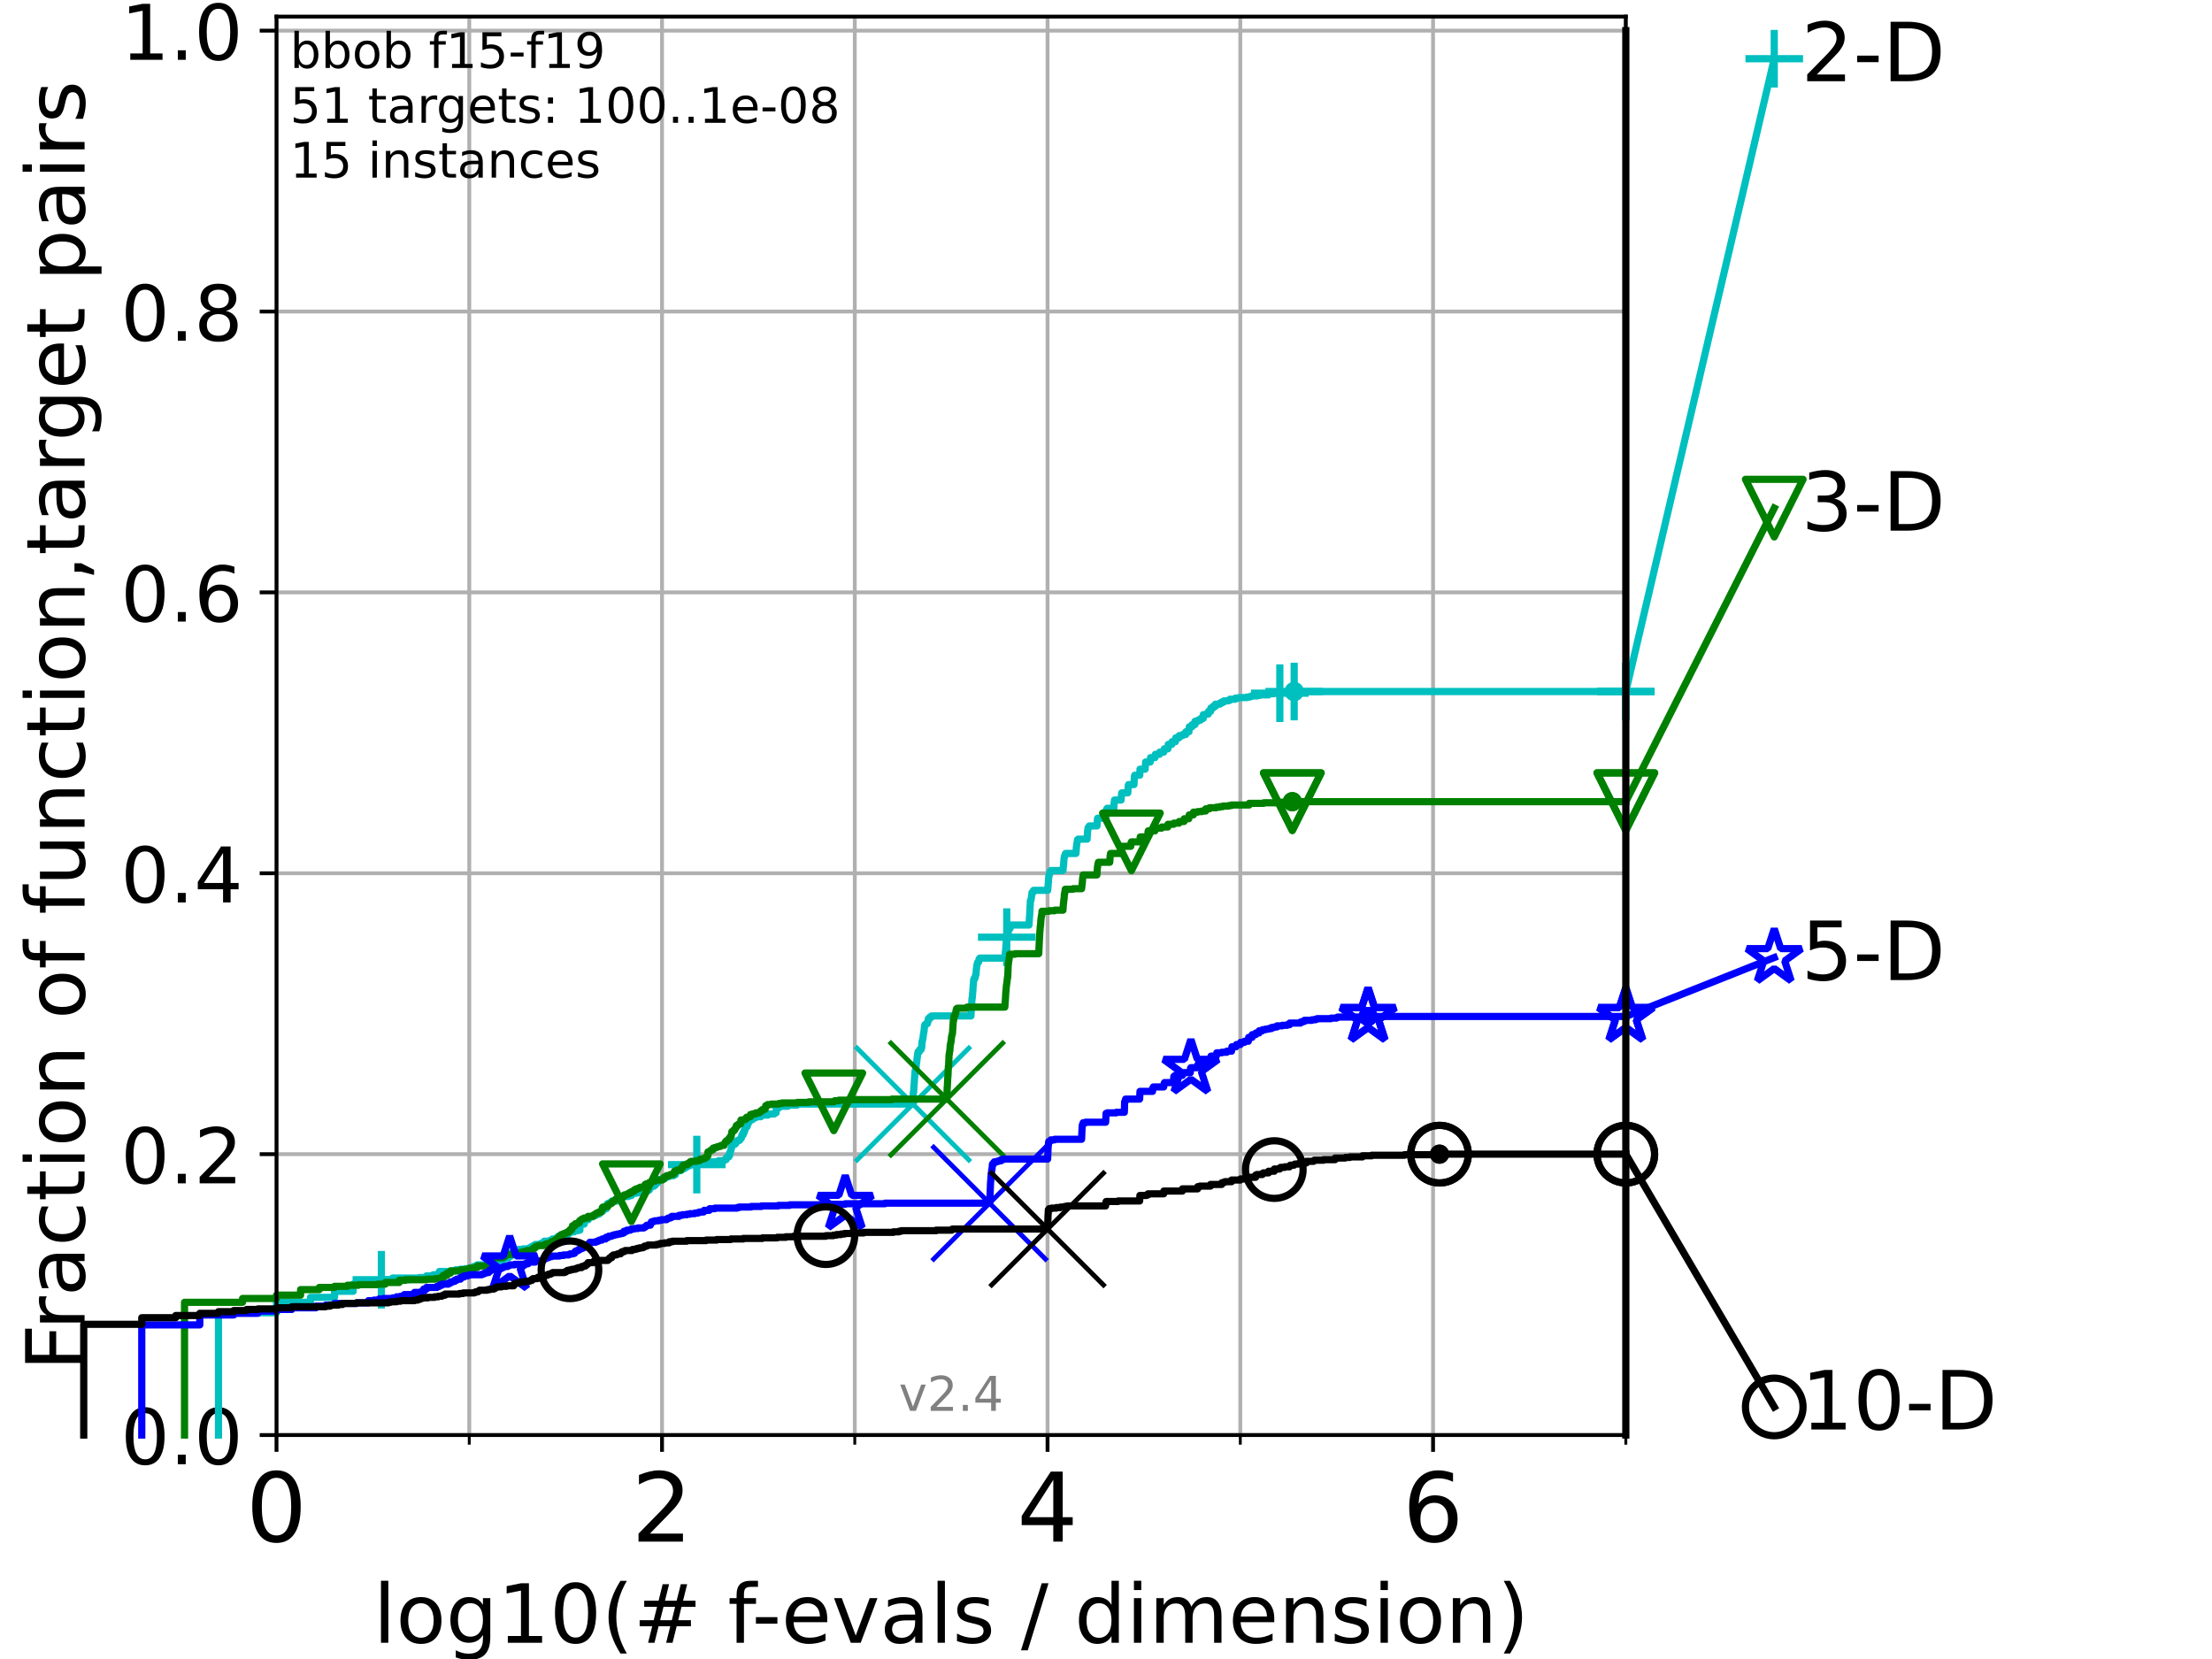 <?xml version="1.0" encoding="utf-8" standalone="no"?>
<!DOCTYPE svg PUBLIC "-//W3C//DTD SVG 1.1//EN"
  "http://www.w3.org/Graphics/SVG/1.1/DTD/svg11.dtd">
<!-- Created with matplotlib (https://matplotlib.org/) -->
<svg height="345.6pt" version="1.1" viewBox="0 0 460.8 345.6" width="460.8pt" xmlns="http://www.w3.org/2000/svg" xmlns:xlink="http://www.w3.org/1999/xlink">
 <defs>
  <style type="text/css">*{stroke-linecap:butt;stroke-linejoin:round;}</style>
 </defs>
 <g id="figure_1">
  <g id="patch_1">
   <path d="M 0 345.6 
L 460.8 345.6 
L 460.8 0 
L 0 0 
z
" style="fill:#ffffff;"/>
  </g>
  <g id="axes_1">
   <g id="patch_2">
    <path d="M 57.6 298.944 
L 338.688 298.944 
L 338.688 3.456 
L 57.6 3.456 
z
" style="fill:#ffffff;"/>
   </g>
   <g id="matplotlib.axis_1">
    <g id="xtick_1">
     <g id="line2d_1">
      <path clip-path="url(#p1c28b6487e)" d="M 57.6 298.944 
L 57.6 3.456 
" style="fill:none;stroke:#b0b0b0;stroke-linecap:square;stroke-width:0.8;"/>
     </g>
     <g id="line2d_2">
      <defs>
       <path d="M 0 0 
L 0 3.5 
" id="m6da617e310" style="stroke:#000000;stroke-width:0.8;"/>
      </defs>
      <g>
       <use style="stroke:#000000;stroke-width:0.8;" x="57.6" xlink:href="#m6da617e310" y="298.944"/>
      </g>
     </g>
     <g id="text_1">
      <!-- 0 -->
      <g transform="translate(51.237 321.141)scale(0.2 -0.2)">
       <defs>
        <path d="M 31.781 66.406 
Q 24.172 66.406 20.328 58.906 
Q 16.5 51.422 16.5 36.375 
Q 16.5 21.391 20.328 13.891 
Q 24.172 6.391 31.781 6.391 
Q 39.453 6.391 43.281 13.891 
Q 47.125 21.391 47.125 36.375 
Q 47.125 51.422 43.281 58.906 
Q 39.453 66.406 31.781 66.406 
z
M 31.781 74.219 
Q 44.047 74.219 50.516 64.516 
Q 56.984 54.828 56.984 36.375 
Q 56.984 17.969 50.516 8.266 
Q 44.047 -1.422 31.781 -1.422 
Q 19.531 -1.422 13.062 8.266 
Q 6.594 17.969 6.594 36.375 
Q 6.594 54.828 13.062 64.516 
Q 19.531 74.219 31.781 74.219 
z
" id="DejaVuSans-48"/>
       </defs>
       <use xlink:href="#DejaVuSans-48"/>
      </g>
     </g>
    </g>
    <g id="xtick_2">
     <g id="line2d_3">
      <path clip-path="url(#p1c28b6487e)" d="M 137.911 298.944 
L 137.911 3.456 
" style="fill:none;stroke:#b0b0b0;stroke-linecap:square;stroke-width:0.8;"/>
     </g>
     <g id="line2d_4">
      <g>
       <use style="stroke:#000000;stroke-width:0.8;" x="137.911" xlink:href="#m6da617e310" y="298.944"/>
      </g>
     </g>
     <g id="text_2">
      <!-- 2 -->
      <g transform="translate(131.548 321.141)scale(0.2 -0.2)">
       <defs>
        <path d="M 19.188 8.297 
L 53.609 8.297 
L 53.609 0 
L 7.328 0 
L 7.328 8.297 
Q 12.938 14.109 22.625 23.891 
Q 32.328 33.688 34.812 36.531 
Q 39.547 41.844 41.422 45.531 
Q 43.312 49.219 43.312 52.781 
Q 43.312 58.594 39.234 62.25 
Q 35.156 65.922 28.609 65.922 
Q 23.969 65.922 18.812 64.312 
Q 13.672 62.703 7.812 59.422 
L 7.812 69.391 
Q 13.766 71.781 18.938 73 
Q 24.125 74.219 28.422 74.219 
Q 39.75 74.219 46.484 68.547 
Q 53.219 62.891 53.219 53.422 
Q 53.219 48.922 51.531 44.891 
Q 49.859 40.875 45.406 35.406 
Q 44.188 33.984 37.641 27.219 
Q 31.109 20.453 19.188 8.297 
z
" id="DejaVuSans-50"/>
       </defs>
       <use xlink:href="#DejaVuSans-50"/>
      </g>
     </g>
    </g>
    <g id="xtick_3">
     <g id="line2d_5">
      <path clip-path="url(#p1c28b6487e)" d="M 218.222 298.944 
L 218.222 3.456 
" style="fill:none;stroke:#b0b0b0;stroke-linecap:square;stroke-width:0.8;"/>
     </g>
     <g id="line2d_6">
      <g>
       <use style="stroke:#000000;stroke-width:0.8;" x="218.222" xlink:href="#m6da617e310" y="298.944"/>
      </g>
     </g>
     <g id="text_3">
      <!-- 4 -->
      <g transform="translate(211.859 321.141)scale(0.2 -0.2)">
       <defs>
        <path d="M 37.797 64.312 
L 12.891 25.391 
L 37.797 25.391 
z
M 35.203 72.906 
L 47.609 72.906 
L 47.609 25.391 
L 58.016 25.391 
L 58.016 17.188 
L 47.609 17.188 
L 47.609 0 
L 37.797 0 
L 37.797 17.188 
L 4.891 17.188 
L 4.891 26.703 
z
" id="DejaVuSans-52"/>
       </defs>
       <use xlink:href="#DejaVuSans-52"/>
      </g>
     </g>
    </g>
    <g id="xtick_4">
     <g id="line2d_7">
      <path clip-path="url(#p1c28b6487e)" d="M 298.533 298.944 
L 298.533 3.456 
" style="fill:none;stroke:#b0b0b0;stroke-linecap:square;stroke-width:0.8;"/>
     </g>
     <g id="line2d_8">
      <g>
       <use style="stroke:#000000;stroke-width:0.8;" x="298.533" xlink:href="#m6da617e310" y="298.944"/>
      </g>
     </g>
     <g id="text_4">
      <!-- 6 -->
      <g transform="translate(292.17 321.141)scale(0.2 -0.2)">
       <defs>
        <path d="M 33.016 40.375 
Q 26.375 40.375 22.484 35.828 
Q 18.609 31.297 18.609 23.391 
Q 18.609 15.531 22.484 10.953 
Q 26.375 6.391 33.016 6.391 
Q 39.656 6.391 43.531 10.953 
Q 47.406 15.531 47.406 23.391 
Q 47.406 31.297 43.531 35.828 
Q 39.656 40.375 33.016 40.375 
z
M 52.594 71.297 
L 52.594 62.312 
Q 48.875 64.062 45.094 64.984 
Q 41.312 65.922 37.594 65.922 
Q 27.828 65.922 22.672 59.328 
Q 17.531 52.734 16.797 39.406 
Q 19.672 43.656 24.016 45.922 
Q 28.375 48.188 33.594 48.188 
Q 44.578 48.188 50.953 41.516 
Q 57.328 34.859 57.328 23.391 
Q 57.328 12.156 50.688 5.359 
Q 44.047 -1.422 33.016 -1.422 
Q 20.359 -1.422 13.672 8.266 
Q 6.984 17.969 6.984 36.375 
Q 6.984 53.656 15.188 63.938 
Q 23.391 74.219 37.203 74.219 
Q 40.922 74.219 44.703 73.484 
Q 48.484 72.75 52.594 71.297 
z
" id="DejaVuSans-54"/>
       </defs>
       <use xlink:href="#DejaVuSans-54"/>
      </g>
     </g>
    </g>
    <g id="xtick_5">
     <g id="line2d_9">
      <path clip-path="url(#p1c28b6487e)" d="M 97.755 298.944 
L 97.755 3.456 
" style="fill:none;stroke:#b0b0b0;stroke-linecap:square;stroke-width:0.8;"/>
     </g>
     <g id="line2d_10">
      <defs>
       <path d="M 0 0 
L 0 2 
" id="m7b00ed35b5" style="stroke:#000000;stroke-width:0.6;"/>
      </defs>
      <g>
       <use style="stroke:#000000;stroke-width:0.6;" x="97.755" xlink:href="#m7b00ed35b5" y="298.944"/>
      </g>
     </g>
    </g>
    <g id="xtick_6">
     <g id="line2d_11">
      <path clip-path="url(#p1c28b6487e)" d="M 178.066 298.944 
L 178.066 3.456 
" style="fill:none;stroke:#b0b0b0;stroke-linecap:square;stroke-width:0.8;"/>
     </g>
     <g id="line2d_12">
      <g>
       <use style="stroke:#000000;stroke-width:0.6;" x="178.066" xlink:href="#m7b00ed35b5" y="298.944"/>
      </g>
     </g>
    </g>
    <g id="xtick_7">
     <g id="line2d_13">
      <path clip-path="url(#p1c28b6487e)" d="M 258.377 298.944 
L 258.377 3.456 
" style="fill:none;stroke:#b0b0b0;stroke-linecap:square;stroke-width:0.8;"/>
     </g>
     <g id="line2d_14">
      <g>
       <use style="stroke:#000000;stroke-width:0.6;" x="258.377" xlink:href="#m7b00ed35b5" y="298.944"/>
      </g>
     </g>
    </g>
    <g id="xtick_8">
     <g id="line2d_15">
      <path clip-path="url(#p1c28b6487e)" d="M 338.688 298.944 
L 338.688 3.456 
" style="fill:none;stroke:#b0b0b0;stroke-linecap:square;stroke-width:0.8;"/>
     </g>
     <g id="line2d_16">
      <g>
       <use style="stroke:#000000;stroke-width:0.6;" x="338.688" xlink:href="#m7b00ed35b5" y="298.944"/>
      </g>
     </g>
    </g>
    <g id="text_5">
     <!-- log10(# f-evals / dimension) -->
     <g transform="translate(77.764 342.218)scale(0.17 -0.17)">
      <defs>
       <path d="M 9.422 75.984 
L 18.406 75.984 
L 18.406 0 
L 9.422 0 
z
" id="DejaVuSans-108"/>
       <path d="M 30.609 48.391 
Q 23.391 48.391 19.188 42.75 
Q 14.984 37.109 14.984 27.297 
Q 14.984 17.484 19.156 11.844 
Q 23.344 6.203 30.609 6.203 
Q 37.797 6.203 41.984 11.859 
Q 46.188 17.531 46.188 27.297 
Q 46.188 37.016 41.984 42.703 
Q 37.797 48.391 30.609 48.391 
z
M 30.609 56 
Q 42.328 56 49.016 48.375 
Q 55.719 40.766 55.719 27.297 
Q 55.719 13.875 49.016 6.219 
Q 42.328 -1.422 30.609 -1.422 
Q 18.844 -1.422 12.172 6.219 
Q 5.516 13.875 5.516 27.297 
Q 5.516 40.766 12.172 48.375 
Q 18.844 56 30.609 56 
z
" id="DejaVuSans-111"/>
       <path d="M 45.406 27.984 
Q 45.406 37.75 41.375 43.109 
Q 37.359 48.484 30.078 48.484 
Q 22.859 48.484 18.828 43.109 
Q 14.797 37.75 14.797 27.984 
Q 14.797 18.266 18.828 12.891 
Q 22.859 7.516 30.078 7.516 
Q 37.359 7.516 41.375 12.891 
Q 45.406 18.266 45.406 27.984 
z
M 54.391 6.781 
Q 54.391 -7.172 48.188 -13.984 
Q 42 -20.797 29.203 -20.797 
Q 24.469 -20.797 20.266 -20.094 
Q 16.062 -19.391 12.109 -17.922 
L 12.109 -9.188 
Q 16.062 -11.328 19.922 -12.344 
Q 23.781 -13.375 27.781 -13.375 
Q 36.625 -13.375 41.016 -8.766 
Q 45.406 -4.156 45.406 5.172 
L 45.406 9.625 
Q 42.625 4.781 38.281 2.391 
Q 33.938 0 27.875 0 
Q 17.828 0 11.672 7.656 
Q 5.516 15.328 5.516 27.984 
Q 5.516 40.672 11.672 48.328 
Q 17.828 56 27.875 56 
Q 33.938 56 38.281 53.609 
Q 42.625 51.219 45.406 46.391 
L 45.406 54.688 
L 54.391 54.688 
z
" id="DejaVuSans-103"/>
       <path d="M 12.406 8.297 
L 28.516 8.297 
L 28.516 63.922 
L 10.984 60.406 
L 10.984 69.391 
L 28.422 72.906 
L 38.281 72.906 
L 38.281 8.297 
L 54.391 8.297 
L 54.391 0 
L 12.406 0 
z
" id="DejaVuSans-49"/>
       <path d="M 31 75.875 
Q 24.469 64.656 21.281 53.656 
Q 18.109 42.672 18.109 31.391 
Q 18.109 20.125 21.312 9.062 
Q 24.516 -2 31 -13.188 
L 23.188 -13.188 
Q 15.875 -1.703 12.234 9.375 
Q 8.594 20.453 8.594 31.391 
Q 8.594 42.281 12.203 53.312 
Q 15.828 64.359 23.188 75.875 
z
" id="DejaVuSans-40"/>
       <path d="M 51.125 44 
L 36.922 44 
L 32.812 27.688 
L 47.125 27.688 
z
M 43.797 71.781 
L 38.719 51.516 
L 52.984 51.516 
L 58.109 71.781 
L 65.922 71.781 
L 60.891 51.516 
L 76.125 51.516 
L 76.125 44 
L 58.984 44 
L 54.984 27.688 
L 70.516 27.688 
L 70.516 20.219 
L 53.078 20.219 
L 48 0 
L 40.188 0 
L 45.219 20.219 
L 30.906 20.219 
L 25.875 0 
L 18.016 0 
L 23.094 20.219 
L 7.719 20.219 
L 7.719 27.688 
L 24.906 27.688 
L 29 44 
L 13.281 44 
L 13.281 51.516 
L 30.906 51.516 
L 35.891 71.781 
z
" id="DejaVuSans-35"/>
       <path id="DejaVuSans-32"/>
       <path d="M 37.109 75.984 
L 37.109 68.5 
L 28.516 68.5 
Q 23.688 68.5 21.797 66.547 
Q 19.922 64.594 19.922 59.516 
L 19.922 54.688 
L 34.719 54.688 
L 34.719 47.703 
L 19.922 47.703 
L 19.922 0 
L 10.891 0 
L 10.891 47.703 
L 2.297 47.703 
L 2.297 54.688 
L 10.891 54.688 
L 10.891 58.5 
Q 10.891 67.625 15.141 71.797 
Q 19.391 75.984 28.609 75.984 
z
" id="DejaVuSans-102"/>
       <path d="M 4.891 31.391 
L 31.203 31.391 
L 31.203 23.391 
L 4.891 23.391 
z
" id="DejaVuSans-45"/>
       <path d="M 56.203 29.594 
L 56.203 25.203 
L 14.891 25.203 
Q 15.484 15.922 20.484 11.062 
Q 25.484 6.203 34.422 6.203 
Q 39.594 6.203 44.453 7.469 
Q 49.312 8.734 54.109 11.281 
L 54.109 2.781 
Q 49.266 0.734 44.188 -0.344 
Q 39.109 -1.422 33.891 -1.422 
Q 20.797 -1.422 13.156 6.188 
Q 5.516 13.812 5.516 26.812 
Q 5.516 40.234 12.766 48.109 
Q 20.016 56 32.328 56 
Q 43.359 56 49.781 48.891 
Q 56.203 41.797 56.203 29.594 
z
M 47.219 32.234 
Q 47.125 39.594 43.094 43.984 
Q 39.062 48.391 32.422 48.391 
Q 24.906 48.391 20.391 44.141 
Q 15.875 39.891 15.188 32.172 
z
" id="DejaVuSans-101"/>
       <path d="M 2.984 54.688 
L 12.5 54.688 
L 29.594 8.797 
L 46.688 54.688 
L 56.203 54.688 
L 35.688 0 
L 23.484 0 
z
" id="DejaVuSans-118"/>
       <path d="M 34.281 27.484 
Q 23.391 27.484 19.188 25 
Q 14.984 22.516 14.984 16.5 
Q 14.984 11.719 18.141 8.906 
Q 21.297 6.109 26.703 6.109 
Q 34.188 6.109 38.703 11.406 
Q 43.219 16.703 43.219 25.484 
L 43.219 27.484 
z
M 52.203 31.203 
L 52.203 0 
L 43.219 0 
L 43.219 8.297 
Q 40.141 3.328 35.547 0.953 
Q 30.953 -1.422 24.312 -1.422 
Q 15.922 -1.422 10.953 3.297 
Q 6 8.016 6 15.922 
Q 6 25.141 12.172 29.828 
Q 18.359 34.516 30.609 34.516 
L 43.219 34.516 
L 43.219 35.406 
Q 43.219 41.609 39.141 45 
Q 35.062 48.391 27.688 48.391 
Q 23 48.391 18.547 47.266 
Q 14.109 46.141 10.016 43.891 
L 10.016 52.203 
Q 14.938 54.109 19.578 55.047 
Q 24.219 56 28.609 56 
Q 40.484 56 46.344 49.844 
Q 52.203 43.703 52.203 31.203 
z
" id="DejaVuSans-97"/>
       <path d="M 44.281 53.078 
L 44.281 44.578 
Q 40.484 46.531 36.375 47.5 
Q 32.281 48.484 27.875 48.484 
Q 21.188 48.484 17.844 46.438 
Q 14.5 44.391 14.5 40.281 
Q 14.5 37.156 16.891 35.375 
Q 19.281 33.594 26.516 31.984 
L 29.594 31.297 
Q 39.156 29.25 43.188 25.516 
Q 47.219 21.781 47.219 15.094 
Q 47.219 7.469 41.188 3.016 
Q 35.156 -1.422 24.609 -1.422 
Q 20.219 -1.422 15.453 -0.562 
Q 10.688 0.297 5.422 2 
L 5.422 11.281 
Q 10.406 8.688 15.234 7.391 
Q 20.062 6.109 24.812 6.109 
Q 31.156 6.109 34.562 8.281 
Q 37.984 10.453 37.984 14.406 
Q 37.984 18.062 35.516 20.016 
Q 33.062 21.969 24.703 23.781 
L 21.578 24.516 
Q 13.234 26.266 9.516 29.906 
Q 5.812 33.547 5.812 39.891 
Q 5.812 47.609 11.281 51.797 
Q 16.75 56 26.812 56 
Q 31.781 56 36.172 55.266 
Q 40.578 54.547 44.281 53.078 
z
" id="DejaVuSans-115"/>
       <path d="M 25.391 72.906 
L 33.688 72.906 
L 8.297 -9.281 
L 0 -9.281 
z
" id="DejaVuSans-47"/>
       <path d="M 45.406 46.391 
L 45.406 75.984 
L 54.391 75.984 
L 54.391 0 
L 45.406 0 
L 45.406 8.203 
Q 42.578 3.328 38.25 0.953 
Q 33.938 -1.422 27.875 -1.422 
Q 17.969 -1.422 11.734 6.484 
Q 5.516 14.406 5.516 27.297 
Q 5.516 40.188 11.734 48.094 
Q 17.969 56 27.875 56 
Q 33.938 56 38.25 53.625 
Q 42.578 51.266 45.406 46.391 
z
M 14.797 27.297 
Q 14.797 17.391 18.875 11.75 
Q 22.953 6.109 30.078 6.109 
Q 37.203 6.109 41.297 11.75 
Q 45.406 17.391 45.406 27.297 
Q 45.406 37.203 41.297 42.844 
Q 37.203 48.484 30.078 48.484 
Q 22.953 48.484 18.875 42.844 
Q 14.797 37.203 14.797 27.297 
z
" id="DejaVuSans-100"/>
       <path d="M 9.422 54.688 
L 18.406 54.688 
L 18.406 0 
L 9.422 0 
z
M 9.422 75.984 
L 18.406 75.984 
L 18.406 64.594 
L 9.422 64.594 
z
" id="DejaVuSans-105"/>
       <path d="M 52 44.188 
Q 55.375 50.25 60.062 53.125 
Q 64.75 56 71.094 56 
Q 79.641 56 84.281 50.016 
Q 88.922 44.047 88.922 33.016 
L 88.922 0 
L 79.891 0 
L 79.891 32.719 
Q 79.891 40.578 77.094 44.375 
Q 74.312 48.188 68.609 48.188 
Q 61.625 48.188 57.562 43.547 
Q 53.516 38.922 53.516 30.906 
L 53.516 0 
L 44.484 0 
L 44.484 32.719 
Q 44.484 40.625 41.703 44.406 
Q 38.922 48.188 33.109 48.188 
Q 26.219 48.188 22.156 43.531 
Q 18.109 38.875 18.109 30.906 
L 18.109 0 
L 9.078 0 
L 9.078 54.688 
L 18.109 54.688 
L 18.109 46.188 
Q 21.188 51.219 25.484 53.609 
Q 29.781 56 35.688 56 
Q 41.656 56 45.828 52.969 
Q 50 49.953 52 44.188 
z
" id="DejaVuSans-109"/>
       <path d="M 54.891 33.016 
L 54.891 0 
L 45.906 0 
L 45.906 32.719 
Q 45.906 40.484 42.875 44.328 
Q 39.844 48.188 33.797 48.188 
Q 26.516 48.188 22.312 43.547 
Q 18.109 38.922 18.109 30.906 
L 18.109 0 
L 9.078 0 
L 9.078 54.688 
L 18.109 54.688 
L 18.109 46.188 
Q 21.344 51.125 25.703 53.562 
Q 30.078 56 35.797 56 
Q 45.219 56 50.047 50.172 
Q 54.891 44.344 54.891 33.016 
z
" id="DejaVuSans-110"/>
       <path d="M 8.016 75.875 
L 15.828 75.875 
Q 23.141 64.359 26.781 53.312 
Q 30.422 42.281 30.422 31.391 
Q 30.422 20.453 26.781 9.375 
Q 23.141 -1.703 15.828 -13.188 
L 8.016 -13.188 
Q 14.5 -2 17.703 9.062 
Q 20.906 20.125 20.906 31.391 
Q 20.906 42.672 17.703 53.656 
Q 14.5 64.656 8.016 75.875 
z
" id="DejaVuSans-41"/>
      </defs>
      <use xlink:href="#DejaVuSans-108"/>
      <use x="27.783" xlink:href="#DejaVuSans-111"/>
      <use x="88.965" xlink:href="#DejaVuSans-103"/>
      <use x="152.441" xlink:href="#DejaVuSans-49"/>
      <use x="216.064" xlink:href="#DejaVuSans-48"/>
      <use x="279.688" xlink:href="#DejaVuSans-40"/>
      <use x="318.701" xlink:href="#DejaVuSans-35"/>
      <use x="402.49" xlink:href="#DejaVuSans-32"/>
      <use x="434.277" xlink:href="#DejaVuSans-102"/>
      <use x="463.982" xlink:href="#DejaVuSans-45"/>
      <use x="500.066" xlink:href="#DejaVuSans-101"/>
      <use x="561.59" xlink:href="#DejaVuSans-118"/>
      <use x="620.77" xlink:href="#DejaVuSans-97"/>
      <use x="682.049" xlink:href="#DejaVuSans-108"/>
      <use x="709.832" xlink:href="#DejaVuSans-115"/>
      <use x="761.932" xlink:href="#DejaVuSans-32"/>
      <use x="793.719" xlink:href="#DejaVuSans-47"/>
      <use x="827.41" xlink:href="#DejaVuSans-32"/>
      <use x="859.197" xlink:href="#DejaVuSans-100"/>
      <use x="922.674" xlink:href="#DejaVuSans-105"/>
      <use x="950.457" xlink:href="#DejaVuSans-109"/>
      <use x="1047.869" xlink:href="#DejaVuSans-101"/>
      <use x="1109.393" xlink:href="#DejaVuSans-110"/>
      <use x="1172.771" xlink:href="#DejaVuSans-115"/>
      <use x="1224.871" xlink:href="#DejaVuSans-105"/>
      <use x="1252.654" xlink:href="#DejaVuSans-111"/>
      <use x="1313.836" xlink:href="#DejaVuSans-110"/>
      <use x="1377.215" xlink:href="#DejaVuSans-41"/>
     </g>
    </g>
   </g>
   <g id="matplotlib.axis_2">
    <g id="ytick_1">
     <g id="line2d_17">
      <path clip-path="url(#p1c28b6487e)" d="M 57.6 298.944 
L 338.688 298.944 
" style="fill:none;stroke:#b0b0b0;stroke-linecap:square;stroke-width:0.8;"/>
     </g>
     <g id="line2d_18">
      <defs>
       <path d="M 0 0 
L -3.5 0 
" id="m74980dec84" style="stroke:#000000;stroke-width:0.8;"/>
      </defs>
      <g>
       <use style="stroke:#000000;stroke-width:0.8;" x="57.6" xlink:href="#m74980dec84" y="298.944"/>
      </g>
     </g>
     <g id="text_6">
      <!-- 0.0 -->
      <g transform="translate(25.155 305.023)scale(0.16 -0.16)">
       <defs>
        <path d="M 10.688 12.406 
L 21 12.406 
L 21 0 
L 10.688 0 
z
" id="DejaVuSans-46"/>
       </defs>
       <use xlink:href="#DejaVuSans-48"/>
       <use x="63.623" xlink:href="#DejaVuSans-46"/>
       <use x="95.41" xlink:href="#DejaVuSans-48"/>
      </g>
     </g>
    </g>
    <g id="ytick_2">
     <g id="line2d_19">
      <path clip-path="url(#p1c28b6487e)" d="M 57.6 240.432 
L 338.688 240.432 
" style="fill:none;stroke:#b0b0b0;stroke-linecap:square;stroke-width:0.8;"/>
     </g>
     <g id="line2d_20">
      <g>
       <use style="stroke:#000000;stroke-width:0.8;" x="57.6" xlink:href="#m74980dec84" y="240.432"/>
      </g>
     </g>
     <g id="text_7">
      <!-- 0.2 -->
      <g transform="translate(25.155 246.51)scale(0.16 -0.16)">
       <use xlink:href="#DejaVuSans-48"/>
       <use x="63.623" xlink:href="#DejaVuSans-46"/>
       <use x="95.41" xlink:href="#DejaVuSans-50"/>
      </g>
     </g>
    </g>
    <g id="ytick_3">
     <g id="line2d_21">
      <path clip-path="url(#p1c28b6487e)" d="M 57.6 181.919 
L 338.688 181.919 
" style="fill:none;stroke:#b0b0b0;stroke-linecap:square;stroke-width:0.8;"/>
     </g>
     <g id="line2d_22">
      <g>
       <use style="stroke:#000000;stroke-width:0.8;" x="57.6" xlink:href="#m74980dec84" y="181.919"/>
      </g>
     </g>
     <g id="text_8">
      <!-- 0.4 -->
      <g transform="translate(25.155 187.998)scale(0.16 -0.16)">
       <use xlink:href="#DejaVuSans-48"/>
       <use x="63.623" xlink:href="#DejaVuSans-46"/>
       <use x="95.41" xlink:href="#DejaVuSans-52"/>
      </g>
     </g>
    </g>
    <g id="ytick_4">
     <g id="line2d_23">
      <path clip-path="url(#p1c28b6487e)" d="M 57.6 123.407 
L 338.688 123.407 
" style="fill:none;stroke:#b0b0b0;stroke-linecap:square;stroke-width:0.8;"/>
     </g>
     <g id="line2d_24">
      <g>
       <use style="stroke:#000000;stroke-width:0.8;" x="57.6" xlink:href="#m74980dec84" y="123.407"/>
      </g>
     </g>
     <g id="text_9">
      <!-- 0.6 -->
      <g transform="translate(25.155 129.485)scale(0.16 -0.16)">
       <use xlink:href="#DejaVuSans-48"/>
       <use x="63.623" xlink:href="#DejaVuSans-46"/>
       <use x="95.41" xlink:href="#DejaVuSans-54"/>
      </g>
     </g>
    </g>
    <g id="ytick_5">
     <g id="line2d_25">
      <path clip-path="url(#p1c28b6487e)" d="M 57.6 64.894 
L 338.688 64.894 
" style="fill:none;stroke:#b0b0b0;stroke-linecap:square;stroke-width:0.8;"/>
     </g>
     <g id="line2d_26">
      <g>
       <use style="stroke:#000000;stroke-width:0.8;" x="57.6" xlink:href="#m74980dec84" y="64.894"/>
      </g>
     </g>
     <g id="text_10">
      <!-- 0.8 -->
      <g transform="translate(25.155 70.973)scale(0.16 -0.16)">
       <defs>
        <path d="M 31.781 34.625 
Q 24.75 34.625 20.719 30.859 
Q 16.703 27.094 16.703 20.516 
Q 16.703 13.922 20.719 10.156 
Q 24.75 6.391 31.781 6.391 
Q 38.812 6.391 42.859 10.172 
Q 46.922 13.969 46.922 20.516 
Q 46.922 27.094 42.891 30.859 
Q 38.875 34.625 31.781 34.625 
z
M 21.922 38.812 
Q 15.578 40.375 12.031 44.719 
Q 8.5 49.078 8.5 55.328 
Q 8.5 64.062 14.719 69.141 
Q 20.953 74.219 31.781 74.219 
Q 42.672 74.219 48.875 69.141 
Q 55.078 64.062 55.078 55.328 
Q 55.078 49.078 51.531 44.719 
Q 48 40.375 41.703 38.812 
Q 48.828 37.156 52.797 32.312 
Q 56.781 27.484 56.781 20.516 
Q 56.781 9.906 50.312 4.234 
Q 43.844 -1.422 31.781 -1.422 
Q 19.734 -1.422 13.25 4.234 
Q 6.781 9.906 6.781 20.516 
Q 6.781 27.484 10.781 32.312 
Q 14.797 37.156 21.922 38.812 
z
M 18.312 54.391 
Q 18.312 48.734 21.844 45.562 
Q 25.391 42.391 31.781 42.391 
Q 38.141 42.391 41.719 45.562 
Q 45.312 48.734 45.312 54.391 
Q 45.312 60.062 41.719 63.234 
Q 38.141 66.406 31.781 66.406 
Q 25.391 66.406 21.844 63.234 
Q 18.312 60.062 18.312 54.391 
z
" id="DejaVuSans-56"/>
       </defs>
       <use xlink:href="#DejaVuSans-48"/>
       <use x="63.623" xlink:href="#DejaVuSans-46"/>
       <use x="95.41" xlink:href="#DejaVuSans-56"/>
      </g>
     </g>
    </g>
    <g id="ytick_6">
     <g id="line2d_27">
      <path clip-path="url(#p1c28b6487e)" d="M 57.6 6.382 
L 338.688 6.382 
" style="fill:none;stroke:#b0b0b0;stroke-linecap:square;stroke-width:0.8;"/>
     </g>
     <g id="line2d_28">
      <g>
       <use style="stroke:#000000;stroke-width:0.8;" x="57.6" xlink:href="#m74980dec84" y="6.382"/>
      </g>
     </g>
     <g id="text_11">
      <!-- 1.0 -->
      <g transform="translate(25.155 12.46)scale(0.16 -0.16)">
       <use xlink:href="#DejaVuSans-49"/>
       <use x="63.623" xlink:href="#DejaVuSans-46"/>
       <use x="95.41" xlink:href="#DejaVuSans-48"/>
      </g>
     </g>
    </g>
    <g id="text_12">
     <!-- Fraction of function,target pairs -->
     <g transform="translate(17.62 285.585)rotate(-90)scale(0.17 -0.17)">
      <defs>
       <path d="M 9.812 72.906 
L 51.703 72.906 
L 51.703 64.594 
L 19.672 64.594 
L 19.672 43.109 
L 48.578 43.109 
L 48.578 34.812 
L 19.672 34.812 
L 19.672 0 
L 9.812 0 
z
" id="DejaVuSans-70"/>
       <path d="M 41.109 46.297 
Q 39.594 47.172 37.812 47.578 
Q 36.031 48 33.891 48 
Q 26.266 48 22.188 43.047 
Q 18.109 38.094 18.109 28.812 
L 18.109 0 
L 9.078 0 
L 9.078 54.688 
L 18.109 54.688 
L 18.109 46.188 
Q 20.953 51.172 25.484 53.578 
Q 30.031 56 36.531 56 
Q 37.453 56 38.578 55.875 
Q 39.703 55.766 41.062 55.516 
z
" id="DejaVuSans-114"/>
       <path d="M 48.781 52.594 
L 48.781 44.188 
Q 44.969 46.297 41.141 47.344 
Q 37.312 48.391 33.406 48.391 
Q 24.656 48.391 19.812 42.844 
Q 14.984 37.312 14.984 27.297 
Q 14.984 17.281 19.812 11.734 
Q 24.656 6.203 33.406 6.203 
Q 37.312 6.203 41.141 7.25 
Q 44.969 8.297 48.781 10.406 
L 48.781 2.094 
Q 45.016 0.344 40.984 -0.531 
Q 36.969 -1.422 32.422 -1.422 
Q 20.062 -1.422 12.781 6.344 
Q 5.516 14.109 5.516 27.297 
Q 5.516 40.672 12.859 48.328 
Q 20.219 56 33.016 56 
Q 37.156 56 41.109 55.141 
Q 45.062 54.297 48.781 52.594 
z
" id="DejaVuSans-99"/>
       <path d="M 18.312 70.219 
L 18.312 54.688 
L 36.812 54.688 
L 36.812 47.703 
L 18.312 47.703 
L 18.312 18.016 
Q 18.312 11.328 20.141 9.422 
Q 21.969 7.516 27.594 7.516 
L 36.812 7.516 
L 36.812 0 
L 27.594 0 
Q 17.188 0 13.234 3.875 
Q 9.281 7.766 9.281 18.016 
L 9.281 47.703 
L 2.688 47.703 
L 2.688 54.688 
L 9.281 54.688 
L 9.281 70.219 
z
" id="DejaVuSans-116"/>
       <path d="M 8.5 21.578 
L 8.5 54.688 
L 17.484 54.688 
L 17.484 21.922 
Q 17.484 14.156 20.5 10.266 
Q 23.531 6.391 29.594 6.391 
Q 36.859 6.391 41.078 11.031 
Q 45.312 15.672 45.312 23.688 
L 45.312 54.688 
L 54.297 54.688 
L 54.297 0 
L 45.312 0 
L 45.312 8.406 
Q 42.047 3.422 37.719 1 
Q 33.406 -1.422 27.688 -1.422 
Q 18.266 -1.422 13.375 4.438 
Q 8.5 10.297 8.5 21.578 
z
M 31.109 56 
z
" id="DejaVuSans-117"/>
       <path d="M 11.719 12.406 
L 22.016 12.406 
L 22.016 4 
L 14.016 -11.625 
L 7.719 -11.625 
L 11.719 4 
z
" id="DejaVuSans-44"/>
       <path d="M 18.109 8.203 
L 18.109 -20.797 
L 9.078 -20.797 
L 9.078 54.688 
L 18.109 54.688 
L 18.109 46.391 
Q 20.953 51.266 25.266 53.625 
Q 29.594 56 35.594 56 
Q 45.562 56 51.781 48.094 
Q 58.016 40.188 58.016 27.297 
Q 58.016 14.406 51.781 6.484 
Q 45.562 -1.422 35.594 -1.422 
Q 29.594 -1.422 25.266 0.953 
Q 20.953 3.328 18.109 8.203 
z
M 48.688 27.297 
Q 48.688 37.203 44.609 42.844 
Q 40.531 48.484 33.406 48.484 
Q 26.266 48.484 22.188 42.844 
Q 18.109 37.203 18.109 27.297 
Q 18.109 17.391 22.188 11.75 
Q 26.266 6.109 33.406 6.109 
Q 40.531 6.109 44.609 11.75 
Q 48.688 17.391 48.688 27.297 
z
" id="DejaVuSans-112"/>
      </defs>
      <use xlink:href="#DejaVuSans-70"/>
      <use x="50.27" xlink:href="#DejaVuSans-114"/>
      <use x="91.383" xlink:href="#DejaVuSans-97"/>
      <use x="152.662" xlink:href="#DejaVuSans-99"/>
      <use x="207.643" xlink:href="#DejaVuSans-116"/>
      <use x="246.852" xlink:href="#DejaVuSans-105"/>
      <use x="274.635" xlink:href="#DejaVuSans-111"/>
      <use x="335.816" xlink:href="#DejaVuSans-110"/>
      <use x="399.195" xlink:href="#DejaVuSans-32"/>
      <use x="430.982" xlink:href="#DejaVuSans-111"/>
      <use x="492.164" xlink:href="#DejaVuSans-102"/>
      <use x="527.369" xlink:href="#DejaVuSans-32"/>
      <use x="559.156" xlink:href="#DejaVuSans-102"/>
      <use x="594.361" xlink:href="#DejaVuSans-117"/>
      <use x="657.74" xlink:href="#DejaVuSans-110"/>
      <use x="721.119" xlink:href="#DejaVuSans-99"/>
      <use x="776.1" xlink:href="#DejaVuSans-116"/>
      <use x="815.309" xlink:href="#DejaVuSans-105"/>
      <use x="843.092" xlink:href="#DejaVuSans-111"/>
      <use x="904.273" xlink:href="#DejaVuSans-110"/>
      <use x="967.652" xlink:href="#DejaVuSans-44"/>
      <use x="999.439" xlink:href="#DejaVuSans-116"/>
      <use x="1038.648" xlink:href="#DejaVuSans-97"/>
      <use x="1099.928" xlink:href="#DejaVuSans-114"/>
      <use x="1139.291" xlink:href="#DejaVuSans-103"/>
      <use x="1202.768" xlink:href="#DejaVuSans-101"/>
      <use x="1264.291" xlink:href="#DejaVuSans-116"/>
      <use x="1303.5" xlink:href="#DejaVuSans-32"/>
      <use x="1335.287" xlink:href="#DejaVuSans-112"/>
      <use x="1398.764" xlink:href="#DejaVuSans-97"/>
      <use x="1460.043" xlink:href="#DejaVuSans-105"/>
      <use x="1487.826" xlink:href="#DejaVuSans-114"/>
      <use x="1528.939" xlink:href="#DejaVuSans-115"/>
     </g>
    </g>
   </g>
   <g id="line2d_29">
    <defs>
     <path d="M 0 1.5 
C 0.398 1.5 0.779 1.342 1.061 1.061 
C 1.342 0.779 1.5 0.398 1.5 0 
C 1.5 -0.398 1.342 -0.779 1.061 -1.061 
C 0.779 -1.342 0.398 -1.5 0 -1.5 
C -0.398 -1.5 -0.779 -1.342 -1.061 -1.061 
C -1.342 -0.779 -1.5 -0.398 -1.5 0 
C -1.5 0.398 -1.342 0.779 -1.061 1.061 
C -0.779 1.342 -0.398 1.5 0 1.5 
z
" id="m80a07e2253" style="stroke:#00bfbf;"/>
    </defs>
    <g>
     <use style="fill:#00bfbf;stroke:#00bfbf;" x="269.603" xlink:href="#m80a07e2253" y="144.058"/>
     <use style="fill:#00bfbf;stroke:#00bfbf;" x="269.603" xlink:href="#m80a07e2253" y="144.058"/>
    </g>
   </g>
   <g id="line2d_30">
    <path d="M 45.512 298.944 
L 45.512 273.474 
L 57.6 273.474 
L 57.6 271.294 
L 64.671 271.294 
L 64.671 270.261 
L 69.688 270.261 
L 69.688 268.999 
L 73.579 268.999 
L 73.579 267.508 
L 76.759 267.508 
L 76.759 266.82 
L 79.447 266.82 
L 79.447 266.59 
L 81.776 266.59 
L 81.776 266.246 
L 87.33 266.246 
L 87.33 266.131 
L 88.847 266.131 
L 88.847 265.787 
L 90.243 265.787 
L 90.243 265.557 
L 91.535 265.557 
L 91.535 264.869 
L 93.864 264.869 
L 93.864 264.754 
L 94.921 264.754 
L 94.921 264.525 
L 95.918 264.525 
L 95.918 264.41 
L 96.861 264.41 
L 96.861 264.295 
L 98.606 264.295 
L 98.606 263.837 
L 99.418 263.837 
L 99.418 263.492 
L 101.647 263.492 
L 101.647 263.263 
L 102.331 263.263 
L 102.331 263.148 
L 103.623 263.148 
L 103.623 262.919 
L 104.235 262.919 
L 104.235 262.804 
L 104.826 262.804 
L 104.826 262.116 
L 105.398 262.116 
L 105.398 262.001 
L 105.952 262.001 
L 105.952 261.657 
L 106.489 261.657 
L 106.489 260.968 
L 107.009 260.968 
L 107.009 260.739 
L 108.006 260.739 
L 108.006 260.28 
L 108.949 260.28 
L 108.949 260.165 
L 110.274 260.165 
L 110.274 259.936 
L 110.694 259.936 
L 110.694 259.706 
L 111.105 259.706 
L 111.105 259.477 
L 111.506 259.477 
L 111.506 259.247 
L 112.656 259.247 
L 112.656 259.018 
L 113.023 259.018 
L 113.023 258.903 
L 113.383 258.903 
L 113.383 258.559 
L 114.419 258.559 
L 114.419 258.444 
L 114.751 258.444 
L 114.751 258.329 
L 115.077 258.329 
L 115.077 258.1 
L 116.02 258.1 
L 116.02 257.756 
L 116.323 257.756 
L 116.323 257.526 
L 116.621 257.526 
L 116.621 257.412 
L 117.203 257.412 
L 117.203 257.182 
L 118.31 257.182 
L 118.31 256.953 
L 118.577 256.953 
L 118.577 256.723 
L 118.839 256.723 
L 118.839 256.609 
L 119.603 256.609 
L 119.603 256.379 
L 120.335 256.379 
L 120.335 256.264 
L 120.806 256.264 
L 120.806 255.002 
L 121.712 255.002 
L 121.712 254.084 
L 122.573 254.084 
L 122.573 253.74 
L 122.782 253.74 
L 122.782 253.511 
L 123.394 253.511 
L 123.394 253.281 
L 123.791 253.281 
L 123.791 253.167 
L 124.178 253.167 
L 124.178 253.052 
L 124.369 253.052 
L 124.369 252.937 
L 124.744 252.937 
L 124.744 252.822 
L 124.928 252.822 
L 124.928 252.593 
L 125.111 252.593 
L 125.111 252.478 
L 125.292 252.478 
L 125.292 252.249 
L 125.648 252.249 
L 125.648 251.905 
L 125.823 251.905 
L 125.823 251.79 
L 126.338 251.79 
L 126.338 251.331 
L 126.507 251.331 
L 126.507 250.757 
L 127.003 250.757 
L 127.003 250.528 
L 127.326 250.528 
L 127.326 250.413 
L 127.485 250.413 
L 127.485 250.184 
L 129.002 250.184 
L 129.002 250.069 
L 129.147 250.069 
L 129.147 249.61 
L 129.291 249.61 
L 129.291 249.495 
L 129.574 249.495 
L 129.574 249.266 
L 130.796 249.266 
L 130.796 249.151 
L 131.185 249.151 
L 131.185 249.036 
L 131.566 249.036 
L 131.566 248.807 
L 131.691 248.807 
L 131.691 248.577 
L 132.542 248.577 
L 132.542 248.463 
L 133.125 248.463 
L 133.125 248.348 
L 133.353 248.348 
L 133.353 248.233 
L 133.466 248.233 
L 133.466 248.004 
L 135.077 248.004 
L 135.077 247.889 
L 135.281 247.889 
L 135.281 247.545 
L 135.482 247.545 
L 135.582 247.315 
L 135.682 247.315 
L 135.682 247.086 
L 136.266 247.086 
L 136.362 246.856 
L 136.551 246.856 
L 136.645 246.398 
L 137.016 246.398 
L 137.016 245.824 
L 137.29 245.824 
L 137.29 245.709 
L 137.736 245.709 
L 137.736 245.594 
L 138.426 245.594 
L 138.426 245.25 
L 138.845 245.25 
L 138.845 245.135 
L 139.334 245.135 
L 139.414 244.906 
L 140.348 244.906 
L 140.348 244.791 
L 140.574 244.791 
L 140.574 244.677 
L 140.723 244.677 
L 140.797 243.873 
L 141.732 243.873 
L 141.732 243.759 
L 142.01 243.759 
L 142.01 243.415 
L 142.62 243.415 
L 142.62 243.3 
L 142.753 243.3 
L 142.753 243.185 
L 142.95 243.185 
L 142.95 243.07 
L 143.144 243.07 
L 143.144 242.956 
L 143.401 242.956 
L 143.401 242.726 
L 143.841 242.726 
L 143.841 242.611 
L 145.155 242.611 
L 145.155 242.497 
L 145.998 242.497 
L 145.998 242.382 
L 146.324 242.382 
L 146.324 242.152 
L 147.165 242.152 
L 147.165 242.038 
L 149.378 242.038 
L 149.378 241.923 
L 149.735 241.923 
L 149.735 241.808 
L 150.808 241.808 
L 150.808 241.694 
L 150.974 241.694 
L 150.974 241.579 
L 151.26 241.579 
L 151.26 241.235 
L 151.381 241.235 
L 151.462 241.005 
L 151.819 241.005 
L 151.819 240.776 
L 151.975 240.776 
L 151.975 240.202 
L 152.092 240.202 
L 152.169 239.743 
L 152.246 239.743 
L 152.322 239.169 
L 152.398 239.169 
L 152.436 238.711 
L 152.512 238.711 
L 152.512 238.366 
L 153.106 238.366 
L 153.106 238.252 
L 153.251 238.252 
L 153.251 237.793 
L 153.609 237.793 
L 153.68 237.563 
L 154.064 237.563 
L 154.167 237.334 
L 154.236 237.334 
L 154.304 237.104 
L 154.44 237.104 
L 154.541 236.416 
L 154.807 236.416 
L 154.841 235.842 
L 155.07 235.842 
L 155.07 235.383 
L 155.2 235.383 
L 155.297 235.039 
L 155.329 235.039 
L 155.329 234.695 
L 155.647 234.695 
L 155.647 234.236 
L 155.804 234.236 
L 155.867 233.892 
L 155.96 233.892 
L 155.96 233.662 
L 156.145 233.662 
L 156.206 233.433 
L 156.358 233.433 
L 156.388 233.204 
L 156.806 233.204 
L 156.806 233.089 
L 156.924 233.089 
L 156.924 232.859 
L 157.387 232.859 
L 157.387 232.63 
L 158.493 232.63 
L 158.493 232.515 
L 158.626 232.515 
L 158.626 232.286 
L 160.006 232.286 
L 160.006 232.056 
L 161.284 232.056 
L 161.284 231.941 
L 161.443 231.941 
L 161.443 231.827 
L 161.668 231.827 
L 161.712 230.909 
L 161.956 230.909 
L 161.956 230.794 
L 162.26 230.794 
L 162.26 230.45 
L 164.121 230.45 
L 164.121 230.221 
L 166.048 230.221 
L 166.152 229.991 
L 190.185 229.991 
L 190.263 227.582 
L 190.319 227.582 
L 190.414 225.976 
L 190.431 225.976 
L 190.538 224.14 
L 190.572 224.14 
L 190.627 223.107 
L 190.699 223.107 
L 190.809 222.419 
L 190.83 222.419 
L 190.914 221.386 
L 190.959 221.386 
L 191.055 220.354 
L 191.076 220.354 
L 191.179 219.436 
L 191.248 219.436 
L 191.248 219.092 
L 191.513 219.092 
L 191.601 218.633 
L 191.892 218.633 
L 191.97 218.174 
L 192.021 218.174 
L 192.084 216.912 
L 192.146 216.912 
L 192.251 216.338 
L 192.262 216.338 
L 192.366 215.42 
L 192.382 215.42 
L 192.474 214.847 
L 192.497 214.847 
L 192.595 213.699 
L 192.656 213.699 
L 192.656 213.47 
L 192.825 213.47 
L 192.825 213.355 
L 193.026 213.355 
L 193.026 213.24 
L 193.195 213.24 
L 193.294 212.667 
L 193.385 212.667 
L 193.385 212.208 
L 193.668 212.208 
L 193.711 211.864 
L 194.081 211.864 
L 194.081 211.634 
L 202.271 211.634 
L 202.364 209.684 
L 202.386 209.684 
L 202.491 207.963 
L 202.53 207.963 
L 202.639 206.701 
L 202.643 206.701 
L 202.737 205.209 
L 202.762 205.209 
L 202.834 204.062 
L 202.96 204.062 
L 202.993 203.718 
L 203.145 203.718 
L 203.24 203.029 
L 203.312 203.029 
L 203.404 201.767 
L 203.424 201.767 
L 203.518 200.964 
L 203.55 200.964 
L 203.641 200.505 
L 203.749 200.505 
L 203.749 200.391 
L 203.891 200.391 
L 203.944 199.817 
L 204.123 199.817 
L 204.123 199.588 
L 209.347 199.588 
L 209.454 198.211 
L 209.465 198.211 
L 209.563 196.949 
L 209.587 196.949 
L 209.681 195.343 
L 209.723 195.343 
L 209.803 194.998 
L 209.847 194.998 
L 209.929 194.769 
L 209.982 194.769 
L 210.089 193.736 
L 210.11 193.736 
L 210.11 193.622 
L 210.246 193.622 
L 210.266 193.392 
L 210.424 193.392 
L 210.474 192.818 
L 210.597 192.818 
L 210.597 192.704 
L 214.364 192.704 
L 214.465 190.868 
L 214.488 190.868 
L 214.592 188.688 
L 214.611 188.688 
L 214.639 187.656 
L 214.739 187.656 
L 214.823 187.082 
L 214.852 187.082 
L 214.959 186.164 
L 214.972 186.164 
L 214.972 185.935 
L 215.176 185.935 
L 215.186 185.705 
L 215.296 185.705 
L 215.308 185.476 
L 218.258 185.476 
L 218.363 184.099 
L 218.375 184.099 
L 218.481 182.493 
L 218.541 182.493 
L 218.618 182.034 
L 218.693 182.034 
L 218.736 181.575 
L 218.917 181.575 
L 218.938 181.345 
L 221.44 181.345 
L 221.534 180.313 
L 221.552 180.313 
L 221.661 178.821 
L 221.672 178.821 
L 221.749 178.362 
L 221.821 178.362 
L 221.865 178.018 
L 221.935 178.018 
L 221.986 177.789 
L 224.141 177.789 
L 224.25 176.297 
L 224.262 176.297 
L 224.359 175.494 
L 224.377 175.494 
L 224.462 174.92 
L 224.603 174.92 
L 224.603 174.806 
L 226.467 174.806 
L 226.572 173.085 
L 226.579 173.085 
L 226.673 172.396 
L 226.865 172.396 
L 226.927 172.052 
L 228.525 172.052 
L 228.612 170.675 
L 228.654 170.675 
L 228.662 170.446 
L 230.379 170.446 
L 230.45 168.725 
L 230.507 168.725 
L 230.564 168.496 
L 230.642 168.496 
L 230.642 168.381 
L 232.032 168.381 
L 232.098 167.119 
L 232.153 167.119 
L 232.165 166.66 
L 233.547 166.66 
L 233.644 165.283 
L 233.68 165.283 
L 233.68 165.168 
L 234.94 165.168 
L 235.049 163.562 
L 235.103 163.562 
L 235.103 163.447 
L 236.231 163.447 
L 236.309 161.727 
L 236.382 161.727 
L 236.382 161.497 
L 237.436 161.497 
L 237.475 160.235 
L 238.56 160.235 
L 238.647 158.744 
L 239.621 158.744 
L 239.676 157.826 
L 240.608 157.826 
L 240.681 157.137 
L 241.549 157.137 
L 241.579 156.678 
L 242.443 156.678 
L 242.549 155.99 
L 243.306 155.99 
L 243.369 155.072 
L 244.115 155.072 
L 244.164 154.498 
L 244.88 154.498 
L 244.936 153.695 
L 245.619 153.695 
L 245.665 153.236 
L 246.353 153.236 
L 246.372 153.007 
L 247.022 153.007 
L 247.039 152.433 
L 247.681 152.433 
L 247.75 151.401 
L 248.312 151.401 
L 248.344 150.942 
L 248.932 150.942 
L 248.943 150.253 
L 249.52 150.253 
L 249.552 150.024 
L 250.088 150.024 
L 250.131 149.68 
L 250.644 149.68 
L 250.664 148.877 
L 251.18 148.877 
L 251.18 148.762 
L 251.702 148.762 
L 251.751 148.188 
L 252.194 148.188 
L 252.24 147.5 
L 252.689 147.5 
L 252.694 147.156 
L 253.172 147.156 
L 253.192 146.697 
L 254.091 146.697 
L 254.108 146.467 
L 254.528 146.467 
L 254.541 146.238 
L 254.957 146.238 
L 254.959 146.008 
L 255.831 146.008 
L 255.831 145.894 
L 256.208 145.894 
L 256.219 145.664 
L 257.337 145.664 
L 257.344 145.435 
L 258.072 145.435 
L 258.072 145.32 
L 259.767 145.32 
L 259.767 145.205 
L 260.394 145.205 
L 260.394 145.091 
L 260.699 145.091 
L 260.699 144.976 
L 261.882 144.976 
L 261.882 144.861 
L 262.462 144.861 
L 262.462 144.746 
L 264.283 144.746 
L 264.283 144.517 
L 265.25 144.517 
L 265.25 144.402 
L 266.613 144.402 
L 266.613 144.287 
L 268.272 144.287 
L 268.272 144.173 
L 269.603 144.173 
L 269.603 144.058 
L 338.688 144.058 
L 338.688 144.058 
" style="fill:none;stroke:#00bfbf;stroke-linecap:square;stroke-width:1.5;"/>
   </g>
   <g id="line2d_31">
    <defs>
     <path d="M -6 0 
L 6 0 
M 0 6 
L 0 -6 
" id="mdac1b053a0" style="stroke:#00bfbf;stroke-width:1.5;"/>
    </defs>
    <g>
     <use style="fill-opacity:0;stroke:#00bfbf;stroke-width:1.5;" x="79.447" xlink:href="#mdac1b053a0" y="266.59"/>
     <use style="fill-opacity:0;stroke:#00bfbf;stroke-width:1.5;" x="145.155" xlink:href="#mdac1b053a0" y="242.611"/>
     <use style="fill-opacity:0;stroke:#00bfbf;stroke-width:1.5;" x="209.723" xlink:href="#mdac1b053a0" y="195.228"/>
     <use style="fill-opacity:0;stroke:#00bfbf;stroke-width:1.5;" x="266.613" xlink:href="#mdac1b053a0" y="144.402"/>
     <use style="fill-opacity:0;stroke:#00bfbf;stroke-width:1.5;" x="269.603" xlink:href="#mdac1b053a0" y="144.058"/>
     <use style="fill-opacity:0;stroke:#00bfbf;stroke-width:1.5;" x="338.688" xlink:href="#mdac1b053a0" y="144.058"/>
    </g>
   </g>
   <g id="line2d_32">
    <path style="fill:none;stroke:#00bfbf;stroke-linecap:square;stroke-width:1.5;"/>
    <g/>
   </g>
   <g id="line2d_33">
    <path clip-path="url(#p1c28b6487e)" d="M 190.18 229.991 
" style="fill:none;stroke:#00bfbf;stroke-linecap:square;stroke-width:1.5;"/>
    <defs>
     <path d="M -12 12 
L 12 -12 
M -12 -12 
L 12 12 
" id="mae95112c64" style="stroke:#00bfbf;"/>
    </defs>
    <g clip-path="url(#p1c28b6487e)">
     <use style="fill:#00bfbf;stroke:#00bfbf;" x="190.18" xlink:href="#mae95112c64" y="229.991"/>
    </g>
   </g>
   <g id="line2d_34">
    <defs>
     <path d="M 0 1.5 
C 0.398 1.5 0.779 1.342 1.061 1.061 
C 1.342 0.779 1.5 0.398 1.5 0 
C 1.5 -0.398 1.342 -0.779 1.061 -1.061 
C 0.779 -1.342 0.398 -1.5 0 -1.5 
C -0.398 -1.5 -0.779 -1.342 -1.061 -1.061 
C -1.342 -0.779 -1.5 -0.398 -1.5 0 
C -1.5 0.398 -1.342 0.779 -1.061 1.061 
C -0.779 1.342 -0.398 1.5 0 1.5 
z
" id="m143850c305" style="stroke:#008000;"/>
    </defs>
    <g>
     <use style="fill:#008000;stroke:#008000;" x="269.212" xlink:href="#m143850c305" y="167.004"/>
     <use style="fill:#008000;stroke:#008000;" x="269.212" xlink:href="#m143850c305" y="167.004"/>
    </g>
   </g>
   <g id="line2d_35">
    <path d="M 38.441 298.944 
L 38.441 271.294 
L 50.529 271.294 
L 50.529 270.491 
L 57.6 270.491 
L 57.6 269.802 
L 62.617 269.802 
L 62.617 268.655 
L 66.508 268.655 
L 66.508 268.196 
L 69.688 268.196 
L 69.688 267.967 
L 72.376 267.967 
L 72.376 267.737 
L 74.705 267.737 
L 74.705 267.623 
L 78.596 267.623 
L 78.596 267.508 
L 80.259 267.508 
L 80.259 267.164 
L 83.172 267.164 
L 83.172 266.705 
L 84.464 266.705 
L 84.464 266.59 
L 88.847 266.59 
L 88.847 266.475 
L 90.684 266.475 
L 90.684 266.361 
L 91.535 266.361 
L 91.535 266.246 
L 92.347 266.246 
L 92.347 265.672 
L 93.122 265.672 
L 93.122 265.213 
L 93.864 265.213 
L 93.864 264.754 
L 95.918 264.754 
L 95.918 264.525 
L 97.164 264.525 
L 97.164 264.41 
L 97.755 264.41 
L 97.755 264.181 
L 98.881 264.181 
L 98.881 264.066 
L 99.418 264.066 
L 99.418 263.722 
L 101.413 263.722 
L 101.413 263.378 
L 101.878 263.378 
L 101.878 262.919 
L 102.331 262.919 
L 102.331 262.116 
L 102.772 262.116 
L 102.772 262.001 
L 104.826 262.001 
L 104.826 261.771 
L 105.21 261.771 
L 105.21 261.312 
L 107.009 261.312 
L 107.009 261.198 
L 108.006 261.198 
L 108.006 260.968 
L 108.64 260.968 
L 108.64 260.854 
L 108.949 260.854 
L 108.949 260.739 
L 109.55 260.739 
L 109.55 260.624 
L 109.843 260.624 
L 109.843 260.509 
L 110.969 260.509 
L 110.969 260.165 
L 111.239 260.165 
L 111.239 259.936 
L 111.506 259.936 
L 111.506 259.706 
L 111.768 259.706 
L 111.768 259.591 
L 112.026 259.591 
L 112.026 259.477 
L 113.264 259.477 
L 113.264 259.362 
L 113.501 259.362 
L 113.501 259.247 
L 113.735 259.247 
L 113.735 259.133 
L 114.194 259.133 
L 114.194 259.018 
L 114.641 259.018 
L 114.641 258.903 
L 114.86 258.903 
L 114.86 258.674 
L 115.291 258.674 
L 115.291 258.559 
L 115.502 258.559 
L 115.502 258.444 
L 115.711 258.444 
L 115.711 258.215 
L 116.122 258.215 
L 116.122 257.985 
L 116.323 257.985 
L 116.323 257.871 
L 116.523 257.871 
L 116.523 257.526 
L 116.72 257.526 
L 116.72 257.412 
L 116.914 257.412 
L 116.914 257.182 
L 117.298 257.182 
L 117.298 257.067 
L 117.486 257.067 
L 117.486 256.953 
L 117.857 256.953 
L 117.857 256.838 
L 118.04 256.838 
L 118.04 256.723 
L 118.4 256.723 
L 118.4 256.494 
L 118.752 256.494 
L 118.752 256.15 
L 119.097 256.15 
L 119.097 255.805 
L 119.267 255.805 
L 119.267 255.346 
L 119.768 255.346 
L 119.768 255.002 
L 119.932 255.002 
L 119.932 254.888 
L 120.414 254.888 
L 120.414 254.773 
L 120.572 254.773 
L 120.572 254.658 
L 120.728 254.658 
L 120.728 254.314 
L 120.883 254.314 
L 120.883 254.199 
L 121.037 254.199 
L 121.037 254.084 
L 121.189 254.084 
L 121.189 253.97 
L 121.49 253.97 
L 121.49 253.855 
L 121.638 253.855 
L 121.638 253.74 
L 122.503 253.74 
L 122.503 253.396 
L 123.594 253.396 
L 123.594 253.167 
L 123.725 253.167 
L 123.725 253.052 
L 123.985 253.052 
L 123.985 252.937 
L 124.114 252.937 
L 124.114 252.822 
L 124.242 252.822 
L 124.242 252.708 
L 124.62 252.708 
L 124.62 252.593 
L 124.744 252.593 
L 124.744 252.478 
L 125.232 252.478 
L 125.232 252.249 
L 125.352 252.249 
L 125.352 252.019 
L 125.471 252.019 
L 125.471 251.56 
L 125.589 251.56 
L 125.589 251.446 
L 126.168 251.446 
L 126.168 251.331 
L 126.618 251.331 
L 126.729 250.987 
L 126.839 250.987 
L 126.839 250.872 
L 127.057 250.872 
L 127.057 250.757 
L 127.272 250.757 
L 127.272 250.643 
L 127.485 250.643 
L 127.59 250.298 
L 127.903 250.298 
L 128.006 250.069 
L 128.108 250.069 
L 128.21 249.839 
L 128.411 249.839 
L 128.411 249.725 
L 128.611 249.725 
L 128.611 249.61 
L 128.808 249.61 
L 128.905 249.38 
L 129.853 249.38 
L 129.945 249.151 
L 130.037 249.151 
L 130.037 248.922 
L 130.488 248.922 
L 130.488 248.807 
L 130.752 248.807 
L 130.752 248.692 
L 131.099 248.692 
L 131.099 248.463 
L 131.524 248.463 
L 131.524 248.233 
L 131.938 248.233 
L 131.938 248.118 
L 132.101 248.118 
L 132.101 247.889 
L 132.502 247.889 
L 132.502 247.66 
L 132.894 247.66 
L 132.894 247.545 
L 133.201 247.545 
L 133.201 247.43 
L 133.353 247.43 
L 133.353 247.315 
L 134.308 247.315 
L 134.379 246.742 
L 134.591 246.742 
L 134.591 246.627 
L 135.077 246.627 
L 135.145 246.398 
L 135.682 246.398 
L 135.682 246.168 
L 135.813 246.168 
L 135.813 246.053 
L 136.52 246.053 
L 136.52 245.824 
L 137.969 245.824 
L 137.969 245.594 
L 138.256 245.594 
L 138.313 245.25 
L 138.706 245.25 
L 138.762 245.021 
L 138.872 245.021 
L 138.872 244.906 
L 139.467 244.906 
L 139.467 244.791 
L 139.626 244.791 
L 139.626 244.677 
L 140.247 244.677 
L 140.247 244.447 
L 140.449 244.447 
L 140.499 243.988 
L 140.847 243.988 
L 140.847 243.873 
L 140.993 243.873 
L 140.993 243.759 
L 141.802 243.759 
L 141.849 243.415 
L 141.941 243.415 
L 141.941 243.3 
L 142.125 243.3 
L 142.125 243.07 
L 142.261 243.07 
L 142.307 242.726 
L 142.753 242.726 
L 142.753 242.611 
L 143.23 242.611 
L 143.23 242.382 
L 143.486 242.382 
L 143.486 242.267 
L 143.695 242.267 
L 143.737 242.038 
L 143.944 242.038 
L 143.944 241.923 
L 145.059 241.923 
L 145.059 241.808 
L 145.703 241.808 
L 145.703 241.694 
L 145.888 241.694 
L 145.888 241.464 
L 146.36 241.464 
L 146.36 241.349 
L 146.819 241.349 
L 146.889 241.12 
L 147.199 241.12 
L 147.267 240.89 
L 147.335 240.89 
L 147.335 240.776 
L 147.47 240.776 
L 147.47 239.973 
L 147.77 239.973 
L 147.77 239.858 
L 147.901 239.858 
L 147.901 239.743 
L 148.032 239.743 
L 148.032 239.628 
L 148.29 239.628 
L 148.29 239.514 
L 148.545 239.514 
L 148.545 239.169 
L 148.889 239.169 
L 148.889 239.055 
L 149.287 239.055 
L 149.287 238.94 
L 149.587 238.94 
L 149.587 238.825 
L 150.057 238.825 
L 150.057 238.711 
L 150.23 238.711 
L 150.23 238.596 
L 150.85 238.596 
L 150.905 238.252 
L 150.988 238.252 
L 151.07 237.907 
L 151.287 237.907 
L 151.287 237.678 
L 151.555 237.678 
L 151.582 237.449 
L 151.687 237.449 
L 151.687 237.334 
L 151.949 237.334 
L 152.053 236.875 
L 152.156 236.875 
L 152.156 236.76 
L 152.309 236.76 
L 152.411 236.072 
L 152.461 236.072 
L 152.461 235.728 
L 152.662 235.728 
L 152.662 235.613 
L 152.861 235.613 
L 152.861 235.383 
L 153.081 235.383 
L 153.178 235.039 
L 153.227 235.039 
L 153.227 234.924 
L 153.347 234.924 
L 153.395 234.466 
L 153.75 234.466 
L 153.75 234.236 
L 153.914 234.236 
L 153.914 234.121 
L 154.304 234.121 
L 154.349 233.318 
L 154.95 233.318 
L 154.95 233.204 
L 155.297 233.204 
L 155.297 233.089 
L 155.468 233.089 
L 155.531 232.745 
L 155.95 232.745 
L 155.95 232.63 
L 156.318 232.63 
L 156.338 232.171 
L 156.737 232.171 
L 156.737 232.056 
L 157.415 232.056 
L 157.434 231.827 
L 158.159 231.827 
L 158.159 231.712 
L 158.286 231.712 
L 158.286 231.597 
L 158.501 231.597 
L 158.501 231.368 
L 158.802 231.368 
L 158.837 231.138 
L 159.218 231.138 
L 159.218 231.024 
L 159.406 231.024 
L 159.507 230.335 
L 159.824 230.335 
L 159.891 230.106 
L 160.68 230.106 
L 160.68 229.991 
L 162.26 229.991 
L 162.26 229.876 
L 162.896 229.876 
L 162.896 229.762 
L 166.083 229.762 
L 166.083 229.647 
L 168.476 229.647 
L 168.476 229.532 
L 173.696 229.532 
L 173.696 229.417 
L 173.882 229.417 
L 173.882 229.303 
L 174.754 229.303 
L 174.754 229.188 
L 176.938 229.188 
L 176.938 229.073 
L 185.784 229.073 
L 185.784 228.958 
L 197.233 228.958 
L 197.324 226.434 
L 197.345 226.434 
L 197.452 224.255 
L 197.47 224.255 
L 197.573 222.075 
L 197.61 222.075 
L 197.705 219.78 
L 197.722 219.78 
L 197.831 218.977 
L 197.861 218.977 
L 197.963 217.6 
L 198.002 217.6 
L 198.084 217.027 
L 198.126 217.027 
L 198.232 215.879 
L 198.269 215.879 
L 198.371 215.306 
L 198.414 215.306 
L 198.524 213.585 
L 198.528 213.585 
L 198.594 212.552 
L 198.662 212.552 
L 198.753 211.634 
L 198.912 211.634 
L 199.007 211.175 
L 199.061 211.175 
L 199.169 210.487 
L 199.176 210.487 
L 199.253 210.143 
L 199.434 210.143 
L 199.434 210.028 
L 201.253 210.028 
L 201.253 209.913 
L 201.476 209.913 
L 201.476 209.799 
L 209.322 209.799 
L 209.43 208.307 
L 209.439 208.307 
L 209.531 206.586 
L 209.554 206.586 
L 209.662 205.209 
L 209.68 205.209 
L 209.785 204.406 
L 209.796 204.406 
L 209.868 203.603 
L 209.921 203.603 
L 210.032 200.964 
L 210.047 200.964 
L 210.154 200.046 
L 210.18 200.046 
L 210.288 199.243 
L 210.315 199.243 
L 210.318 198.784 
L 211.467 198.784 
L 211.467 198.67 
L 216.391 198.67 
L 216.496 196.26 
L 216.505 196.26 
L 216.613 194.195 
L 216.62 194.195 
L 216.718 192.933 
L 216.75 192.933 
L 216.85 191.442 
L 216.864 191.442 
L 216.971 190.639 
L 217.042 190.639 
L 217.06 189.835 
L 218.528 189.835 
L 218.528 189.721 
L 219.719 189.721 
L 219.719 189.606 
L 221.439 189.606 
L 221.525 188.229 
L 221.55 188.229 
L 221.635 187.311 
L 221.663 187.311 
L 221.739 186.164 
L 221.8 186.164 
L 221.901 185.246 
L 223.534 185.246 
L 223.534 185.131 
L 225.321 185.131 
L 225.432 184.099 
L 225.444 184.099 
L 225.543 182.837 
L 225.557 182.837 
L 225.648 182.263 
L 228.508 182.263 
L 228.611 180.657 
L 228.63 180.657 
L 228.713 179.969 
L 228.747 179.969 
L 228.815 179.624 
L 231.183 179.624 
L 231.265 178.248 
L 231.309 178.248 
L 231.344 177.789 
L 233.517 177.789 
L 233.62 176.641 
L 233.648 176.641 
L 233.671 176.297 
L 235.563 176.297 
L 235.631 175.494 
L 235.694 175.494 
L 235.694 175.379 
L 237.429 175.379 
L 237.535 174.347 
L 239.06 174.347 
L 239.167 173.2 
L 239.198 173.2 
L 239.198 173.085 
L 240.595 173.085 
L 240.653 172.511 
L 242.001 172.511 
L 242.018 172.282 
L 243.272 172.282 
L 243.307 171.708 
L 244.496 171.708 
L 244.526 171.479 
L 245.61 171.479 
L 245.629 171.134 
L 246.658 171.134 
L 246.694 170.561 
L 247.644 170.561 
L 247.725 169.758 
L 248.607 169.758 
L 248.618 169.184 
L 249.511 169.184 
L 249.511 169.069 
L 250.361 169.069 
L 250.361 168.955 
L 251.156 168.955 
L 251.17 168.496 
L 251.944 168.496 
L 251.944 168.266 
L 253.382 168.266 
L 253.382 168.151 
L 254.078 168.151 
L 254.078 168.037 
L 254.734 168.037 
L 254.734 167.922 
L 255.98 167.922 
L 255.98 167.807 
L 256.569 167.807 
L 256.569 167.692 
L 260.223 167.692 
L 260.223 167.348 
L 263.241 167.348 
L 263.241 167.234 
L 265.812 167.234 
L 265.812 167.119 
L 269.212 167.119 
L 269.212 167.004 
L 338.688 167.004 
L 338.688 167.004 
" style="fill:none;stroke:#008000;stroke-linecap:square;stroke-width:1.5;"/>
   </g>
   <g id="line2d_36">
    <defs>
     <path d="M -0 6 
L 6 -6 
L -6 -6 
z
" id="mafed386ae7" style="stroke:#008000;stroke-linejoin:miter;stroke-width:1.5;"/>
    </defs>
    <g>
     <use style="fill-opacity:0;stroke:#008000;stroke-linejoin:miter;stroke-width:1.5;" x="131.524" xlink:href="#mafed386ae7" y="248.463"/>
     <use style="fill-opacity:0;stroke:#008000;stroke-linejoin:miter;stroke-width:1.5;" x="173.696" xlink:href="#mafed386ae7" y="229.532"/>
     <use style="fill-opacity:0;stroke:#008000;stroke-linejoin:miter;stroke-width:1.5;" x="235.694" xlink:href="#mafed386ae7" y="175.379"/>
     <use style="fill-opacity:0;stroke:#008000;stroke-linejoin:miter;stroke-width:1.5;" x="269.212" xlink:href="#mafed386ae7" y="167.004"/>
     <use style="fill-opacity:0;stroke:#008000;stroke-linejoin:miter;stroke-width:1.5;" x="269.212" xlink:href="#mafed386ae7" y="167.004"/>
     <use style="fill-opacity:0;stroke:#008000;stroke-linejoin:miter;stroke-width:1.5;" x="338.688" xlink:href="#mafed386ae7" y="167.004"/>
    </g>
   </g>
   <g id="line2d_37">
    <path style="fill:none;stroke:#008000;stroke-linecap:square;stroke-width:1.5;"/>
    <g/>
   </g>
   <g id="line2d_38">
    <path clip-path="url(#p1c28b6487e)" d="M 197.231 228.958 
" style="fill:none;stroke:#008000;stroke-linecap:square;stroke-width:1.5;"/>
    <defs>
     <path d="M -12 12 
L 12 -12 
M -12 -12 
L 12 12 
" id="m10999f8ed7" style="stroke:#008000;"/>
    </defs>
    <g clip-path="url(#p1c28b6487e)">
     <use style="fill:#008000;stroke:#008000;" x="197.231" xlink:href="#m10999f8ed7" y="228.958"/>
    </g>
   </g>
   <g id="line2d_39">
    <defs>
     <path d="M 0 1.5 
C 0.398 1.5 0.779 1.342 1.061 1.061 
C 1.342 0.779 1.5 0.398 1.5 0 
C 1.5 -0.398 1.342 -0.779 1.061 -1.061 
C 0.779 -1.342 0.398 -1.5 0 -1.5 
C -0.398 -1.5 -0.779 -1.342 -1.061 -1.061 
C -1.342 -0.779 -1.5 -0.398 -1.5 0 
C -1.5 0.398 -1.342 0.779 -1.061 1.061 
C -0.779 1.342 -0.398 1.5 0 1.5 
z
" id="m239fbe1621" style="stroke:#0000ff;"/>
    </defs>
    <g>
     <use style="fill:#0000ff;stroke:#0000ff;" x="284.997" xlink:href="#m239fbe1621" y="211.749"/>
     <use style="fill:#0000ff;stroke:#0000ff;" x="284.997" xlink:href="#m239fbe1621" y="211.749"/>
    </g>
   </g>
   <g id="line2d_40">
    <path d="M 29.533 298.944 
L 29.533 275.998 
L 41.621 275.998 
L 41.621 273.933 
L 48.692 273.933 
L 48.692 273.589 
L 53.709 273.589 
L 53.709 273.13 
L 57.6 273.13 
L 57.6 272.785 
L 60.78 272.785 
L 60.78 272.441 
L 65.797 272.441 
L 65.797 272.097 
L 67.851 272.097 
L 67.851 271.868 
L 69.688 271.868 
L 69.688 271.523 
L 74.263 271.523 
L 74.263 271.409 
L 76.759 271.409 
L 76.759 270.95 
L 77.885 270.95 
L 77.885 270.835 
L 78.942 270.835 
L 78.942 270.606 
L 79.939 270.606 
L 79.939 270.491 
L 81.776 270.491 
L 81.776 270.376 
L 82.627 270.376 
L 82.627 270.147 
L 83.438 270.147 
L 83.438 270.032 
L 84.213 270.032 
L 84.213 269.688 
L 86.351 269.688 
L 86.351 269.229 
L 87.644 269.229 
L 87.644 269.114 
L 88.256 269.114 
L 88.256 268.54 
L 88.847 268.54 
L 88.847 268.196 
L 91.03 268.196 
L 91.03 267.967 
L 91.535 267.967 
L 91.535 267.737 
L 92.027 267.737 
L 92.027 267.508 
L 93.422 267.508 
L 93.422 267.278 
L 93.864 267.278 
L 93.864 267.049 
L 94.295 267.049 
L 94.295 266.934 
L 94.715 266.934 
L 94.715 266.705 
L 95.125 266.705 
L 95.125 266.475 
L 95.918 266.475 
L 95.918 266.131 
L 96.301 266.131 
L 96.301 266.016 
L 96.676 266.016 
L 96.676 265.787 
L 97.403 265.787 
L 97.403 265.672 
L 97.755 265.672 
L 97.755 265.557 
L 100.344 265.557 
L 100.344 265.443 
L 100.642 265.443 
L 100.642 265.328 
L 100.935 265.328 
L 100.935 265.213 
L 101.223 265.213 
L 101.223 265.099 
L 101.786 265.099 
L 101.786 264.869 
L 102.06 264.869 
L 102.06 264.525 
L 102.597 264.525 
L 102.597 264.41 
L 102.859 264.41 
L 102.859 264.295 
L 104.355 264.295 
L 104.355 264.181 
L 104.592 264.181 
L 104.592 264.066 
L 104.826 264.066 
L 104.826 263.951 
L 105.057 263.951 
L 105.057 263.837 
L 105.733 263.837 
L 105.733 263.722 
L 105.952 263.722 
L 105.952 263.607 
L 106.169 263.607 
L 106.169 263.492 
L 107.213 263.492 
L 107.213 263.378 
L 109.312 263.378 
L 109.312 263.263 
L 110.017 263.263 
L 110.017 263.033 
L 110.189 263.033 
L 110.189 262.919 
L 111.506 262.919 
L 111.506 262.689 
L 112.877 262.689 
L 112.877 262.574 
L 113.168 262.574 
L 113.168 262.46 
L 113.311 262.46 
L 113.311 262.345 
L 113.454 262.345 
L 113.454 262.23 
L 113.595 262.23 
L 113.595 262.116 
L 113.874 262.116 
L 113.874 262.001 
L 114.284 262.001 
L 114.284 261.771 
L 114.947 261.771 
L 114.947 261.657 
L 116.562 261.657 
L 116.562 261.542 
L 117.373 261.542 
L 117.373 261.427 
L 118.471 261.427 
L 118.471 261.312 
L 118.787 261.312 
L 118.787 261.198 
L 119.402 261.198 
L 119.402 261.083 
L 119.702 261.083 
L 119.801 260.739 
L 119.899 260.739 
L 119.899 260.624 
L 120.191 260.624 
L 120.191 260.509 
L 120.477 260.509 
L 120.572 260.28 
L 120.852 260.28 
L 120.852 260.165 
L 121.037 260.165 
L 121.037 260.05 
L 121.4 260.05 
L 121.49 259.821 
L 121.931 259.821 
L 121.931 259.477 
L 122.191 259.477 
L 122.191 259.362 
L 122.447 259.362 
L 122.531 259.133 
L 122.865 259.133 
L 122.865 258.788 
L 124.063 258.788 
L 124.063 258.674 
L 124.369 258.674 
L 124.369 258.559 
L 124.669 258.559 
L 124.669 258.444 
L 124.892 258.444 
L 124.892 258.329 
L 125.399 258.329 
L 125.471 258.1 
L 126.168 258.1 
L 126.236 257.756 
L 126.773 257.756 
L 126.773 257.526 
L 127.421 257.526 
L 127.421 257.412 
L 127.674 257.412 
L 127.674 257.297 
L 128.108 257.297 
L 128.108 257.182 
L 128.65 257.182 
L 128.65 257.067 
L 129.176 257.067 
L 129.176 256.953 
L 129.686 256.953 
L 129.686 256.838 
L 129.964 256.838 
L 129.964 256.494 
L 130.559 256.494 
L 130.559 256.264 
L 131.338 256.264 
L 131.44 256.035 
L 132.085 256.035 
L 132.085 255.92 
L 132.894 255.92 
L 132.894 255.805 
L 134.106 255.805 
L 134.106 255.691 
L 134.322 255.691 
L 134.322 255.576 
L 134.492 255.576 
L 134.492 255.461 
L 134.619 255.461 
L 134.619 255.346 
L 134.745 255.346 
L 134.745 255.232 
L 135.482 255.232 
L 135.562 254.888 
L 135.602 254.888 
L 135.682 254.543 
L 136.035 254.543 
L 136.035 254.429 
L 136.381 254.429 
L 136.381 254.314 
L 137.199 254.314 
L 137.199 254.199 
L 137.771 254.199 
L 137.771 254.084 
L 138.861 254.084 
L 138.861 253.97 
L 138.993 253.97 
L 138.993 253.855 
L 139.221 253.855 
L 139.221 253.74 
L 139.636 253.74 
L 139.636 253.626 
L 139.887 253.626 
L 139.918 253.396 
L 141.436 253.396 
L 141.464 253.167 
L 142.134 253.167 
L 142.134 253.052 
L 143.093 253.052 
L 143.093 252.937 
L 143.729 252.937 
L 143.729 252.822 
L 144.748 252.822 
L 144.748 252.708 
L 145.395 252.708 
L 145.395 252.593 
L 145.733 252.593 
L 145.733 252.478 
L 146.58 252.478 
L 146.686 252.134 
L 147.75 252.134 
L 147.849 251.79 
L 148.92 251.79 
L 148.92 251.675 
L 153.538 251.675 
L 153.538 251.56 
L 153.974 251.56 
L 153.974 251.446 
L 156.455 251.446 
L 156.455 251.331 
L 158.637 251.331 
L 158.637 251.216 
L 162.139 251.216 
L 162.139 251.101 
L 164.494 251.101 
L 164.494 250.987 
L 172.933 250.987 
L 172.933 250.872 
L 176.085 250.872 
L 176.085 250.757 
L 184.367 250.757 
L 184.367 250.643 
L 206.14 250.643 
L 206.249 248.807 
L 206.253 248.807 
L 206.358 246.168 
L 206.376 246.168 
L 206.487 244.447 
L 206.526 244.447 
L 206.602 243.644 
L 206.647 243.644 
L 206.744 242.497 
L 206.973 242.497 
L 207.03 242.152 
L 207.12 242.152 
L 207.12 242.038 
L 207.653 242.038 
L 207.653 241.923 
L 208.038 241.923 
L 208.038 241.808 
L 208.56 241.808 
L 208.56 241.579 
L 208.979 241.579 
L 208.979 241.464 
L 218.241 241.464 
L 218.346 238.825 
L 218.369 238.825 
L 218.447 237.907 
L 218.483 237.907 
L 218.483 237.793 
L 218.724 237.793 
L 218.724 237.678 
L 218.912 237.678 
L 218.926 237.449 
L 219.704 237.449 
L 219.704 237.334 
L 225.313 237.334 
L 225.42 234.924 
L 225.427 234.924 
L 225.469 234.351 
L 225.58 234.351 
L 225.631 233.892 
L 226.143 233.892 
L 226.143 233.777 
L 230.332 233.777 
L 230.412 231.941 
L 230.661 231.941 
L 230.661 231.827 
L 232.537 231.827 
L 232.537 231.712 
L 234.223 231.712 
L 234.281 229.532 
L 234.376 229.532 
L 234.484 228.958 
L 237.406 228.958 
L 237.481 227.352 
L 240.098 227.352 
L 240.13 226.664 
L 240.218 226.664 
L 240.273 226.434 
L 242.42 226.434 
L 242.528 225.631 
L 242.599 225.631 
L 242.599 225.517 
L 244.471 225.517 
L 244.525 224.255 
L 244.796 224.255 
L 244.796 224.025 
L 246.315 224.025 
L 246.351 223.566 
L 246.6 223.566 
L 246.6 223.451 
L 247.967 223.451 
L 248.012 222.534 
L 248.083 222.534 
L 248.083 222.419 
L 249.489 222.419 
L 249.558 221.73 
L 250.886 221.73 
L 250.992 220.813 
L 252.174 220.813 
L 252.276 220.01 
L 253.377 220.01 
L 253.471 219.321 
L 254.504 219.321 
L 254.504 219.206 
L 255.556 219.206 
L 255.56 218.977 
L 256.557 218.977 
L 256.633 218.059 
L 257.5 218.059 
L 257.572 217.6 
L 258.393 217.6 
L 258.452 217.141 
L 259.243 217.141 
L 259.243 216.912 
L 260.05 216.912 
L 260.117 216.109 
L 260.83 216.109 
L 260.859 215.535 
L 261.571 215.535 
L 261.628 215.191 
L 262.281 215.191 
L 262.314 214.732 
L 262.966 214.732 
L 263.011 214.502 
L 263.63 214.502 
L 263.63 214.388 
L 264.261 214.388 
L 264.261 214.273 
L 264.867 214.273 
L 264.868 214.044 
L 265.459 214.044 
L 265.459 213.929 
L 266.031 213.929 
L 266.054 213.699 
L 267.122 213.699 
L 267.122 213.585 
L 268.15 213.585 
L 268.15 213.47 
L 268.639 213.47 
L 268.671 213.126 
L 270.923 213.126 
L 270.94 212.896 
L 271.333 212.896 
L 271.333 212.782 
L 271.736 212.782 
L 271.736 212.552 
L 273.312 212.552 
L 273.312 212.437 
L 274.014 212.437 
L 274.014 212.323 
L 274.366 212.323 
L 274.366 212.208 
L 277.275 212.208 
L 277.275 212.093 
L 278.398 212.093 
L 278.398 211.978 
L 278.671 211.978 
L 278.671 211.864 
L 284.997 211.864 
L 284.997 211.749 
L 338.688 211.749 
L 338.688 211.749 
" style="fill:none;stroke:#0000ff;stroke-linecap:square;stroke-width:1.5;"/>
   </g>
   <g id="line2d_41">
    <defs>
     <path d="M 0 -6 
L -1.347 -1.854 
L -5.706 -1.854 
L -2.18 0.708 
L -3.527 4.854 
L -0 2.292 
L 3.527 4.854 
L 2.18 0.708 
L 5.706 -1.854 
L 1.347 -1.854 
z
" id="mb221ee2804" style="stroke:#0000ff;stroke-linejoin:bevel;stroke-width:1.5;"/>
    </defs>
    <g>
     <use style="fill-opacity:0;stroke:#0000ff;stroke-linejoin:bevel;stroke-width:1.5;" x="106.169" xlink:href="#mb221ee2804" y="263.492"/>
     <use style="fill-opacity:0;stroke:#0000ff;stroke-linejoin:bevel;stroke-width:1.5;" x="176.085" xlink:href="#mb221ee2804" y="250.872"/>
     <use style="fill-opacity:0;stroke:#0000ff;stroke-linejoin:bevel;stroke-width:1.5;" x="248.083" xlink:href="#mb221ee2804" y="222.534"/>
     <use style="fill-opacity:0;stroke:#0000ff;stroke-linejoin:bevel;stroke-width:1.5;" x="284.997" xlink:href="#mb221ee2804" y="211.749"/>
     <use style="fill-opacity:0;stroke:#0000ff;stroke-linejoin:bevel;stroke-width:1.5;" x="284.997" xlink:href="#mb221ee2804" y="211.749"/>
     <use style="fill-opacity:0;stroke:#0000ff;stroke-linejoin:bevel;stroke-width:1.5;" x="338.688" xlink:href="#mb221ee2804" y="211.749"/>
    </g>
   </g>
   <g id="line2d_42">
    <path style="fill:none;stroke:#0000ff;stroke-linecap:square;stroke-width:1.5;"/>
    <g/>
   </g>
   <g id="line2d_43">
    <path clip-path="url(#p1c28b6487e)" d="M 206.139 250.643 
" style="fill:none;stroke:#0000ff;stroke-linecap:square;stroke-width:1.5;"/>
    <defs>
     <path d="M -12 12 
L 12 -12 
M -12 -12 
L 12 12 
" id="m46041f0619" style="stroke:#0000ff;"/>
    </defs>
    <g clip-path="url(#p1c28b6487e)">
     <use style="fill:#0000ff;stroke:#0000ff;" x="206.139" xlink:href="#m46041f0619" y="250.643"/>
    </g>
   </g>
   <g id="line2d_44">
    <defs>
     <path d="M 0 1.5 
C 0.398 1.5 0.779 1.342 1.061 1.061 
C 1.342 0.779 1.5 0.398 1.5 0 
C 1.5 -0.398 1.342 -0.779 1.061 -1.061 
C 0.779 -1.342 0.398 -1.5 0 -1.5 
C -0.398 -1.5 -0.779 -1.342 -1.061 -1.061 
C -1.342 -0.779 -1.5 -0.398 -1.5 0 
C -1.5 0.398 -1.342 0.779 -1.061 1.061 
C -0.779 1.342 -0.398 1.5 0 1.5 
z
" id="mbe83b684bc" style="stroke:#000000;"/>
    </defs>
    <g>
     <use style="stroke:#000000;" x="299.878" xlink:href="#mbe83b684bc" y="240.432"/>
     <use style="stroke:#000000;" x="299.878" xlink:href="#mbe83b684bc" y="240.432"/>
    </g>
   </g>
   <g id="line2d_45">
    <path d="M 17.445 298.944 
L 17.445 275.883 
L 29.533 275.883 
L 29.533 274.506 
L 36.604 274.506 
L 36.604 274.048 
L 41.621 274.048 
L 41.621 273.589 
L 45.512 273.589 
L 45.512 273.244 
L 48.692 273.244 
L 48.692 273.015 
L 51.38 273.015 
L 51.38 272.785 
L 53.709 272.785 
L 53.709 272.671 
L 57.6 272.671 
L 57.6 272.441 
L 60.78 272.441 
L 60.78 272.212 
L 67.851 272.212 
L 67.851 272.097 
L 68.793 272.097 
L 68.793 271.868 
L 70.539 271.868 
L 70.539 271.753 
L 71.35 271.753 
L 71.35 271.523 
L 74.263 271.523 
L 74.263 271.409 
L 80.881 271.409 
L 80.881 271.294 
L 81.334 271.294 
L 81.334 271.179 
L 82.627 271.179 
L 82.627 271.065 
L 83.438 271.065 
L 83.438 270.95 
L 86.351 270.95 
L 86.351 270.835 
L 87.01 270.835 
L 87.01 270.72 
L 87.33 270.72 
L 87.33 270.606 
L 87.644 270.606 
L 87.644 270.491 
L 87.952 270.491 
L 87.952 270.376 
L 89.135 270.376 
L 89.135 270.261 
L 90.509 270.261 
L 90.509 270.147 
L 91.284 270.147 
L 91.284 270.032 
L 92.027 270.032 
L 92.027 269.917 
L 92.267 269.917 
L 92.267 269.802 
L 92.738 269.802 
L 92.738 269.573 
L 95.723 269.573 
L 95.723 269.458 
L 96.49 269.458 
L 96.49 269.344 
L 98.772 269.344 
L 98.772 269.229 
L 99.098 269.229 
L 99.098 269.114 
L 99.575 269.114 
L 99.575 268.999 
L 99.732 268.999 
L 99.732 268.885 
L 99.887 268.885 
L 99.887 268.77 
L 101.507 268.77 
L 101.507 268.655 
L 102.06 268.655 
L 102.06 268.54 
L 102.859 268.54 
L 102.859 268.426 
L 103.118 268.426 
L 103.118 268.311 
L 103.246 268.311 
L 103.246 268.196 
L 103.498 268.196 
L 103.498 268.082 
L 104.474 268.082 
L 104.474 267.967 
L 105.51 267.967 
L 105.51 267.852 
L 107.009 267.852 
L 107.111 267.508 
L 107.213 267.508 
L 107.213 267.393 
L 107.515 267.393 
L 107.515 267.278 
L 108.199 267.278 
L 108.199 267.164 
L 108.484 267.164 
L 108.484 267.049 
L 109.402 267.049 
L 109.402 266.934 
L 110.189 266.934 
L 110.189 266.82 
L 110.527 266.82 
L 110.527 266.705 
L 110.86 266.705 
L 110.86 266.475 
L 111.023 266.475 
L 111.023 266.361 
L 111.975 266.361 
L 111.975 266.131 
L 112.205 266.131 
L 112.205 266.016 
L 112.877 266.016 
L 112.877 265.902 
L 113.383 265.902 
L 113.383 265.787 
L 113.595 265.787 
L 113.595 265.672 
L 114.012 265.672 
L 114.012 265.557 
L 114.216 265.557 
L 114.216 265.443 
L 114.685 265.443 
L 114.685 265.328 
L 114.882 265.328 
L 114.882 265.213 
L 115.141 265.213 
L 115.141 265.099 
L 117.598 265.099 
L 117.598 264.984 
L 117.876 264.984 
L 117.876 264.869 
L 118.04 264.869 
L 118.04 264.754 
L 118.203 264.754 
L 118.203 264.64 
L 118.734 264.64 
L 118.734 264.525 
L 119.199 264.525 
L 119.199 264.41 
L 119.85 264.41 
L 119.85 264.295 
L 120.142 264.295 
L 120.142 264.181 
L 120.43 264.181 
L 120.43 264.066 
L 121.174 264.066 
L 121.174 263.837 
L 121.579 263.837 
L 121.579 263.722 
L 121.975 263.722 
L 122.018 263.492 
L 122.234 263.492 
L 122.234 263.378 
L 122.405 263.378 
L 122.489 263.033 
L 123.554 263.033 
L 123.554 262.919 
L 123.673 262.919 
L 123.751 262.689 
L 124.444 262.689 
L 124.444 262.574 
L 126.607 262.574 
L 126.607 262.46 
L 126.773 262.46 
L 126.806 262.23 
L 127.003 262.23 
L 127.035 262.001 
L 127.421 262.001 
L 127.453 261.657 
L 127.674 261.657 
L 127.768 261.427 
L 128.381 261.427 
L 128.381 261.312 
L 128.68 261.312 
L 128.68 261.198 
L 129.262 261.198 
L 129.262 261.083 
L 129.376 261.083 
L 129.405 260.854 
L 129.63 260.854 
L 129.63 260.739 
L 130.046 260.739 
L 130.046 260.624 
L 130.209 260.624 
L 130.209 260.509 
L 131.641 260.509 
L 131.641 260.395 
L 131.765 260.395 
L 131.765 260.28 
L 132.399 260.28 
L 132.399 260.165 
L 132.801 260.165 
L 132.801 260.05 
L 133.262 260.05 
L 133.262 259.936 
L 133.91 259.936 
L 133.91 259.821 
L 134.171 259.821 
L 134.258 259.591 
L 134.745 259.591 
L 134.745 259.477 
L 134.974 259.477 
L 134.974 259.362 
L 136.72 259.362 
L 136.72 259.247 
L 137.253 259.247 
L 137.253 259.133 
L 137.594 259.133 
L 137.594 259.018 
L 138.46 259.018 
L 138.46 258.903 
L 139.414 258.903 
L 139.43 258.674 
L 140.088 258.674 
L 140.088 258.559 
L 143.067 258.559 
L 143.067 258.444 
L 147.093 258.444 
L 147.093 258.329 
L 149.305 258.329 
L 149.305 258.215 
L 152.246 258.215 
L 152.246 258.1 
L 154.841 258.1 
L 154.841 257.985 
L 158.837 257.985 
L 158.837 257.871 
L 161.92 257.871 
L 161.92 257.756 
L 163.709 257.756 
L 163.709 257.641 
L 165.295 257.641 
L 165.295 257.526 
L 172.047 257.526 
L 172.047 257.412 
L 173.601 257.412 
L 173.601 257.297 
L 174.266 257.297 
L 174.266 257.182 
L 175.224 257.182 
L 175.224 257.067 
L 175.938 257.067 
L 175.938 256.953 
L 177.318 256.953 
L 177.318 256.838 
L 179.938 256.838 
L 179.938 256.723 
L 186.124 256.723 
L 186.124 256.609 
L 187.243 256.609 
L 187.243 256.494 
L 187.724 256.494 
L 187.724 256.379 
L 195.022 256.379 
L 195.022 256.264 
L 198.254 256.264 
L 198.254 256.15 
L 198.389 256.15 
L 198.389 256.035 
L 218.233 256.035 
L 218.33 253.052 
L 218.344 253.052 
L 218.39 252.019 
L 218.516 252.019 
L 218.566 251.79 
L 219.042 251.79 
L 219.042 251.675 
L 220.064 251.675 
L 220.064 251.56 
L 220.95 251.56 
L 220.95 251.446 
L 221.772 251.446 
L 221.772 251.331 
L 222.314 251.331 
L 222.314 251.216 
L 230.316 251.216 
L 230.384 250.413 
L 230.431 250.413 
L 230.431 250.298 
L 232.905 250.298 
L 232.905 250.184 
L 237.41 250.184 
L 237.462 249.036 
L 238.855 249.036 
L 238.855 248.922 
L 239.153 248.922 
L 239.153 248.692 
L 242.422 248.692 
L 242.447 248.118 
L 246.309 248.118 
L 246.311 247.66 
L 249.489 247.66 
L 249.502 247.201 
L 249.955 247.201 
L 249.955 247.086 
L 252.173 247.086 
L 252.179 246.742 
L 254.5 246.742 
L 254.511 246.398 
L 254.852 246.398 
L 254.852 246.283 
L 255.172 246.283 
L 255.172 246.168 
L 256.553 246.168 
L 256.561 245.824 
L 258.386 245.824 
L 258.418 245.594 
L 260.055 245.594 
L 260.057 245.25 
L 261.567 245.25 
L 261.572 244.791 
L 261.802 244.791 
L 261.802 244.677 
L 262.967 244.677 
L 262.967 244.447 
L 263.18 244.447 
L 263.18 244.332 
L 264.258 244.332 
L 264.26 243.988 
L 265.457 243.988 
L 265.462 243.529 
L 266.586 243.529 
L 266.587 243.3 
L 266.759 243.3 
L 266.759 243.185 
L 267.642 243.185 
L 267.642 243.07 
L 268.635 243.07 
L 268.64 242.841 
L 268.792 242.841 
L 268.792 242.726 
L 269.581 242.726 
L 269.581 242.611 
L 269.727 242.611 
L 269.727 242.497 
L 270.472 242.497 
L 270.472 242.382 
L 271.322 242.382 
L 271.322 242.267 
L 272.136 242.267 
L 272.137 241.923 
L 273.654 241.923 
L 273.654 241.808 
L 273.769 241.808 
L 273.769 241.694 
L 275.704 241.694 
L 275.704 241.579 
L 278.113 241.579 
L 278.115 241.235 
L 280.231 241.235 
L 280.231 241.12 
L 281.2 241.12 
L 281.2 241.005 
L 283.82 241.005 
L 283.82 240.776 
L 285.736 240.776 
L 285.736 240.661 
L 292.563 240.661 
L 292.563 240.546 
L 299.878 240.546 
L 299.878 240.432 
L 338.688 240.432 
L 338.688 240.432 
" style="fill:none;stroke:#000000;stroke-linecap:square;stroke-width:1.5;"/>
   </g>
   <g id="line2d_46">
    <defs>
     <path d="M 0 6 
C 1.591 6 3.117 5.368 4.243 4.243 
C 5.368 3.117 6 1.591 6 0 
C 6 -1.591 5.368 -3.117 4.243 -4.243 
C 3.117 -5.368 1.591 -6 0 -6 
C -1.591 -6 -3.117 -5.368 -4.243 -4.243 
C -5.368 -3.117 -6 -1.591 -6 0 
C -6 1.591 -5.368 3.117 -4.243 4.243 
C -3.117 5.368 -1.591 6 0 6 
z
" id="m93d35afa8f" style="stroke:#000000;stroke-width:1.5;"/>
    </defs>
    <g>
     <use style="fill-opacity:0;stroke:#000000;stroke-width:1.5;" x="118.734" xlink:href="#m93d35afa8f" y="264.525"/>
     <use style="fill-opacity:0;stroke:#000000;stroke-width:1.5;" x="172.047" xlink:href="#m93d35afa8f" y="257.412"/>
     <use style="fill-opacity:0;stroke:#000000;stroke-width:1.5;" x="265.462" xlink:href="#m93d35afa8f" y="243.644"/>
     <use style="fill-opacity:0;stroke:#000000;stroke-width:1.5;" x="299.878" xlink:href="#m93d35afa8f" y="240.432"/>
     <use style="fill-opacity:0;stroke:#000000;stroke-width:1.5;" x="299.878" xlink:href="#m93d35afa8f" y="240.432"/>
     <use style="fill-opacity:0;stroke:#000000;stroke-width:1.5;" x="338.688" xlink:href="#m93d35afa8f" y="240.432"/>
    </g>
   </g>
   <g id="line2d_47">
    <path style="fill:none;stroke:#000000;stroke-linecap:square;stroke-width:1.5;"/>
    <g/>
   </g>
   <g id="line2d_48">
    <path clip-path="url(#p1c28b6487e)" d="M 218.223 256.035 
" style="fill:none;stroke:#000000;stroke-linecap:square;stroke-width:1.5;"/>
    <defs>
     <path d="M -12 12 
L 12 -12 
M -12 -12 
L 12 12 
" id="mad1334ba2a" style="stroke:#000000;"/>
    </defs>
    <g clip-path="url(#p1c28b6487e)">
     <use style="stroke:#000000;" x="218.223" xlink:href="#mad1334ba2a" y="256.035"/>
    </g>
   </g>
   <g id="line2d_49">
    <path d="M 338.688 240.432 
L 369.608 293.093 
" style="fill:none;stroke:#000000;stroke-linecap:square;stroke-width:1.5;"/>
    <g>
     <use style="fill-opacity:0;stroke:#000000;stroke-width:1.5;" x="338.688" xlink:href="#m93d35afa8f" y="240.432"/>
     <use style="fill-opacity:0;stroke:#000000;stroke-width:1.5;" x="369.608" xlink:href="#m93d35afa8f" y="293.093"/>
    </g>
   </g>
   <g id="line2d_50">
    <path d="M 338.688 211.749 
L 369.608 199.473 
" style="fill:none;stroke:#0000ff;stroke-linecap:square;stroke-width:1.5;"/>
    <g>
     <use style="fill-opacity:0;stroke:#0000ff;stroke-linejoin:bevel;stroke-width:1.5;" x="338.688" xlink:href="#mb221ee2804" y="211.749"/>
     <use style="fill-opacity:0;stroke:#0000ff;stroke-linejoin:bevel;stroke-width:1.5;" x="369.608" xlink:href="#mb221ee2804" y="199.473"/>
    </g>
   </g>
   <g id="line2d_51">
    <path d="M 338.688 167.004 
L 369.608 105.853 
" style="fill:none;stroke:#008000;stroke-linecap:square;stroke-width:1.5;"/>
    <g>
     <use style="fill-opacity:0;stroke:#008000;stroke-linejoin:miter;stroke-width:1.5;" x="338.688" xlink:href="#mafed386ae7" y="167.004"/>
     <use style="fill-opacity:0;stroke:#008000;stroke-linejoin:miter;stroke-width:1.5;" x="369.608" xlink:href="#mafed386ae7" y="105.853"/>
    </g>
   </g>
   <g id="line2d_52">
    <path d="M 338.688 144.058 
L 369.608 12.233 
" style="fill:none;stroke:#00bfbf;stroke-linecap:square;stroke-width:1.5;"/>
    <g>
     <use style="fill-opacity:0;stroke:#00bfbf;stroke-width:1.5;" x="338.688" xlink:href="#mdac1b053a0" y="144.058"/>
     <use style="fill-opacity:0;stroke:#00bfbf;stroke-width:1.5;" x="369.608" xlink:href="#mdac1b053a0" y="12.233"/>
    </g>
   </g>
   <g id="line2d_53">
    <path d="M 338.688 298.944 
L 338.688 6.382 
" style="fill:none;stroke:#000000;stroke-linecap:square;stroke-width:1.5;"/>
   </g>
   <g id="patch_3">
    <path d="M 57.6 298.944 
L 57.6 3.456 
" style="fill:none;stroke:#000000;stroke-linecap:square;stroke-linejoin:miter;stroke-width:0.8;"/>
   </g>
   <g id="patch_4">
    <path d="M 338.688 298.944 
L 338.688 3.456 
" style="fill:none;stroke:#000000;stroke-linecap:square;stroke-linejoin:miter;stroke-width:0.8;"/>
   </g>
   <g id="patch_5">
    <path d="M 57.6 298.944 
L 338.688 298.944 
" style="fill:none;stroke:#000000;stroke-linecap:square;stroke-linejoin:miter;stroke-width:0.8;"/>
   </g>
   <g id="patch_6">
    <path d="M 57.6 3.456 
L 338.688 3.456 
" style="fill:none;stroke:#000000;stroke-linecap:square;stroke-linejoin:miter;stroke-width:0.8;"/>
   </g>
   <g id="text_13">
    <!-- 10-D -->
    <g transform="translate(375.229 297.784)scale(0.17 -0.17)">
     <defs>
      <path d="M 19.672 64.797 
L 19.672 8.109 
L 31.594 8.109 
Q 46.688 8.109 53.688 14.938 
Q 60.688 21.781 60.688 36.531 
Q 60.688 51.172 53.688 57.984 
Q 46.688 64.797 31.594 64.797 
z
M 9.812 72.906 
L 30.078 72.906 
Q 51.266 72.906 61.172 64.094 
Q 71.094 55.281 71.094 36.531 
Q 71.094 17.672 61.125 8.828 
Q 51.172 0 30.078 0 
L 9.812 0 
z
" id="DejaVuSans-68"/>
     </defs>
     <use xlink:href="#DejaVuSans-49"/>
     <use x="63.623" xlink:href="#DejaVuSans-48"/>
     <use x="127.246" xlink:href="#DejaVuSans-45"/>
     <use x="163.33" xlink:href="#DejaVuSans-68"/>
    </g>
   </g>
   <g id="text_14">
    <!-- 5-D -->
    <g transform="translate(375.229 204.164)scale(0.17 -0.17)">
     <defs>
      <path d="M 10.797 72.906 
L 49.516 72.906 
L 49.516 64.594 
L 19.828 64.594 
L 19.828 46.734 
Q 21.969 47.469 24.109 47.828 
Q 26.266 48.188 28.422 48.188 
Q 40.625 48.188 47.75 41.5 
Q 54.891 34.812 54.891 23.391 
Q 54.891 11.625 47.562 5.094 
Q 40.234 -1.422 26.906 -1.422 
Q 22.312 -1.422 17.547 -0.641 
Q 12.797 0.141 7.719 1.703 
L 7.719 11.625 
Q 12.109 9.234 16.797 8.062 
Q 21.484 6.891 26.703 6.891 
Q 35.156 6.891 40.078 11.328 
Q 45.016 15.766 45.016 23.391 
Q 45.016 31 40.078 35.438 
Q 35.156 39.891 26.703 39.891 
Q 22.75 39.891 18.812 39.016 
Q 14.891 38.141 10.797 36.281 
z
" id="DejaVuSans-53"/>
     </defs>
     <use xlink:href="#DejaVuSans-53"/>
     <use x="63.623" xlink:href="#DejaVuSans-45"/>
     <use x="99.707" xlink:href="#DejaVuSans-68"/>
    </g>
   </g>
   <g id="text_15">
    <!-- 3-D -->
    <g transform="translate(375.229 110.544)scale(0.17 -0.17)">
     <defs>
      <path d="M 40.578 39.312 
Q 47.656 37.797 51.625 33 
Q 55.609 28.219 55.609 21.188 
Q 55.609 10.406 48.188 4.484 
Q 40.766 -1.422 27.094 -1.422 
Q 22.516 -1.422 17.656 -0.516 
Q 12.797 0.391 7.625 2.203 
L 7.625 11.719 
Q 11.719 9.328 16.594 8.109 
Q 21.484 6.891 26.812 6.891 
Q 36.078 6.891 40.938 10.547 
Q 45.797 14.203 45.797 21.188 
Q 45.797 27.641 41.281 31.266 
Q 36.766 34.906 28.719 34.906 
L 20.219 34.906 
L 20.219 43.016 
L 29.109 43.016 
Q 36.375 43.016 40.234 45.922 
Q 44.094 48.828 44.094 54.297 
Q 44.094 59.906 40.109 62.906 
Q 36.141 65.922 28.719 65.922 
Q 24.656 65.922 20.016 65.031 
Q 15.375 64.156 9.812 62.312 
L 9.812 71.094 
Q 15.438 72.656 20.344 73.438 
Q 25.25 74.219 29.594 74.219 
Q 40.828 74.219 47.359 69.109 
Q 53.906 64.016 53.906 55.328 
Q 53.906 49.266 50.438 45.094 
Q 46.969 40.922 40.578 39.312 
z
" id="DejaVuSans-51"/>
     </defs>
     <use xlink:href="#DejaVuSans-51"/>
     <use x="63.623" xlink:href="#DejaVuSans-45"/>
     <use x="99.707" xlink:href="#DejaVuSans-68"/>
    </g>
   </g>
   <g id="text_16">
    <!-- 2-D -->
    <g transform="translate(375.229 16.924)scale(0.17 -0.17)">
     <use xlink:href="#DejaVuSans-50"/>
     <use x="63.623" xlink:href="#DejaVuSans-45"/>
     <use x="99.707" xlink:href="#DejaVuSans-68"/>
    </g>
   </g>
   <g id="text_17">
    <!-- bbob f15-f19 -->
    <g transform="translate(60.411 14.161)scale(0.102 -0.102)">
     <defs>
      <path d="M 48.688 27.297 
Q 48.688 37.203 44.609 42.844 
Q 40.531 48.484 33.406 48.484 
Q 26.266 48.484 22.188 42.844 
Q 18.109 37.203 18.109 27.297 
Q 18.109 17.391 22.188 11.75 
Q 26.266 6.109 33.406 6.109 
Q 40.531 6.109 44.609 11.75 
Q 48.688 17.391 48.688 27.297 
z
M 18.109 46.391 
Q 20.953 51.266 25.266 53.625 
Q 29.594 56 35.594 56 
Q 45.562 56 51.781 48.094 
Q 58.016 40.188 58.016 27.297 
Q 58.016 14.406 51.781 6.484 
Q 45.562 -1.422 35.594 -1.422 
Q 29.594 -1.422 25.266 0.953 
Q 20.953 3.328 18.109 8.203 
L 18.109 0 
L 9.078 0 
L 9.078 75.984 
L 18.109 75.984 
z
" id="DejaVuSans-98"/>
      <path d="M 10.984 1.516 
L 10.984 10.5 
Q 14.703 8.734 18.5 7.812 
Q 22.312 6.891 25.984 6.891 
Q 35.75 6.891 40.891 13.453 
Q 46.047 20.016 46.781 33.406 
Q 43.953 29.203 39.594 26.953 
Q 35.25 24.703 29.984 24.703 
Q 19.047 24.703 12.672 31.312 
Q 6.297 37.938 6.297 49.422 
Q 6.297 60.641 12.938 67.422 
Q 19.578 74.219 30.609 74.219 
Q 43.266 74.219 49.922 64.516 
Q 56.594 54.828 56.594 36.375 
Q 56.594 19.141 48.406 8.859 
Q 40.234 -1.422 26.422 -1.422 
Q 22.703 -1.422 18.891 -0.688 
Q 15.094 0.047 10.984 1.516 
z
M 30.609 32.422 
Q 37.25 32.422 41.125 36.953 
Q 45.016 41.5 45.016 49.422 
Q 45.016 57.281 41.125 61.844 
Q 37.25 66.406 30.609 66.406 
Q 23.969 66.406 20.094 61.844 
Q 16.219 57.281 16.219 49.422 
Q 16.219 41.5 20.094 36.953 
Q 23.969 32.422 30.609 32.422 
z
" id="DejaVuSans-57"/>
     </defs>
     <use xlink:href="#DejaVuSans-98"/>
     <use x="63.477" xlink:href="#DejaVuSans-98"/>
     <use x="126.953" xlink:href="#DejaVuSans-111"/>
     <use x="188.135" xlink:href="#DejaVuSans-98"/>
     <use x="251.611" xlink:href="#DejaVuSans-32"/>
     <use x="283.398" xlink:href="#DejaVuSans-102"/>
     <use x="318.604" xlink:href="#DejaVuSans-49"/>
     <use x="382.227" xlink:href="#DejaVuSans-53"/>
     <use x="445.85" xlink:href="#DejaVuSans-45"/>
     <use x="481.934" xlink:href="#DejaVuSans-102"/>
     <use x="517.139" xlink:href="#DejaVuSans-49"/>
     <use x="580.762" xlink:href="#DejaVuSans-57"/>
    </g>
    <!-- 51 targets: 100..1e-08 -->
    <g transform="translate(60.411 25.583)scale(0.102 -0.102)">
     <defs>
      <path d="M 11.719 12.406 
L 22.016 12.406 
L 22.016 0 
L 11.719 0 
z
M 11.719 51.703 
L 22.016 51.703 
L 22.016 39.312 
L 11.719 39.312 
z
" id="DejaVuSans-58"/>
     </defs>
     <use xlink:href="#DejaVuSans-53"/>
     <use x="63.623" xlink:href="#DejaVuSans-49"/>
     <use x="127.246" xlink:href="#DejaVuSans-32"/>
     <use x="159.033" xlink:href="#DejaVuSans-116"/>
     <use x="198.242" xlink:href="#DejaVuSans-97"/>
     <use x="259.521" xlink:href="#DejaVuSans-114"/>
     <use x="298.885" xlink:href="#DejaVuSans-103"/>
     <use x="362.361" xlink:href="#DejaVuSans-101"/>
     <use x="423.885" xlink:href="#DejaVuSans-116"/>
     <use x="463.094" xlink:href="#DejaVuSans-115"/>
     <use x="515.193" xlink:href="#DejaVuSans-58"/>
     <use x="548.885" xlink:href="#DejaVuSans-32"/>
     <use x="580.672" xlink:href="#DejaVuSans-49"/>
     <use x="644.295" xlink:href="#DejaVuSans-48"/>
     <use x="707.918" xlink:href="#DejaVuSans-48"/>
     <use x="771.541" xlink:href="#DejaVuSans-46"/>
     <use x="803.328" xlink:href="#DejaVuSans-46"/>
     <use x="835.115" xlink:href="#DejaVuSans-49"/>
     <use x="898.738" xlink:href="#DejaVuSans-101"/>
     <use x="960.262" xlink:href="#DejaVuSans-45"/>
     <use x="996.346" xlink:href="#DejaVuSans-48"/>
     <use x="1059.969" xlink:href="#DejaVuSans-56"/>
    </g>
    <!-- 15 instances -->
    <g transform="translate(60.411 37.005)scale(0.102 -0.102)">
     <use xlink:href="#DejaVuSans-49"/>
     <use x="63.623" xlink:href="#DejaVuSans-53"/>
     <use x="127.246" xlink:href="#DejaVuSans-32"/>
     <use x="159.033" xlink:href="#DejaVuSans-105"/>
     <use x="186.816" xlink:href="#DejaVuSans-110"/>
     <use x="250.195" xlink:href="#DejaVuSans-115"/>
     <use x="302.295" xlink:href="#DejaVuSans-116"/>
     <use x="341.504" xlink:href="#DejaVuSans-97"/>
     <use x="402.783" xlink:href="#DejaVuSans-110"/>
     <use x="466.162" xlink:href="#DejaVuSans-99"/>
     <use x="521.143" xlink:href="#DejaVuSans-101"/>
     <use x="582.666" xlink:href="#DejaVuSans-115"/>
    </g>
   </g>
   <g id="text_18">
    <!-- v2.4 -->
    <g style="fill:#808080;" transform="translate(187.233 293.909)scale(0.1 -0.1)">
     <use xlink:href="#DejaVuSans-118"/>
     <use x="59.18" xlink:href="#DejaVuSans-50"/>
     <use x="122.803" xlink:href="#DejaVuSans-46"/>
     <use x="154.59" xlink:href="#DejaVuSans-52"/>
    </g>
   </g>
  </g>
 </g>
 <defs>
  <clipPath id="p1c28b6487e">
   <rect height="295.488" width="281.088" x="57.6" y="3.456"/>
  </clipPath>
 </defs>
</svg>
